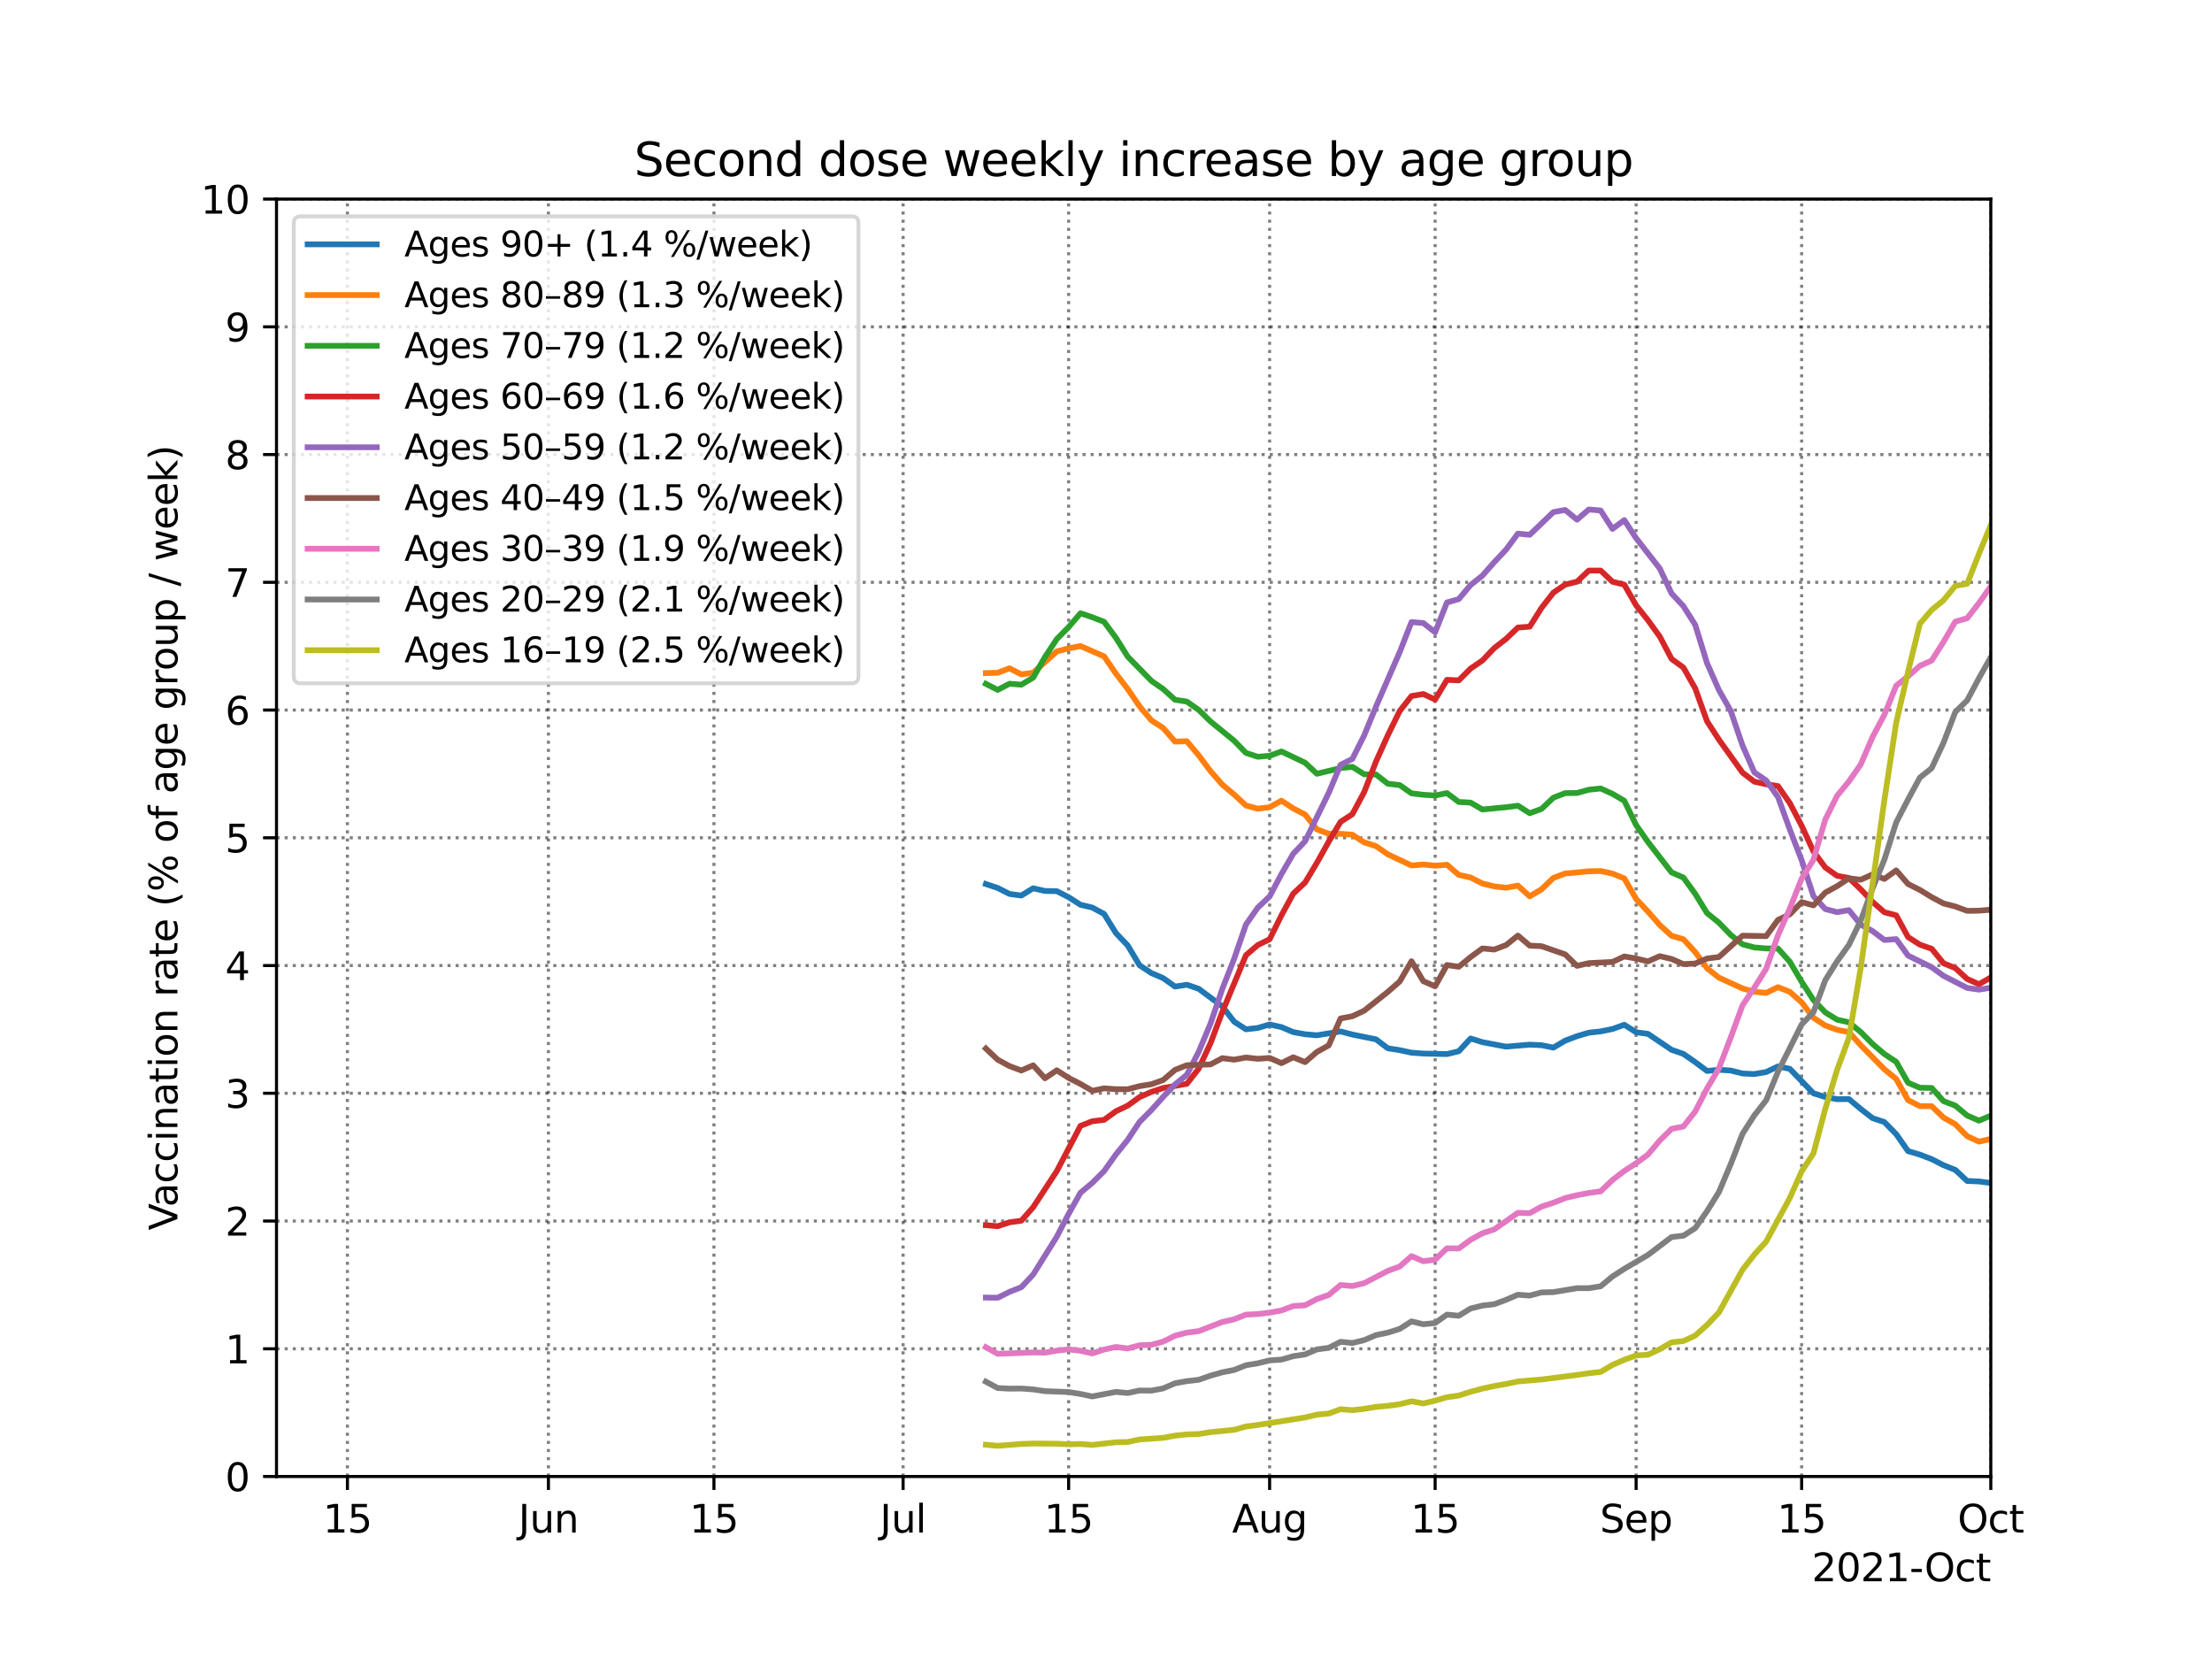 <?xml version="1.0" encoding="utf-8" standalone="no"?>
<!DOCTYPE svg PUBLIC "-//W3C//DTD SVG 1.1//EN"
  "http://www.w3.org/Graphics/SVG/1.1/DTD/svg11.dtd">
<svg xmlns:xlink="http://www.w3.org/1999/xlink" width="576pt" height="432pt" viewBox="0 0 576 432" xmlns="http://www.w3.org/2000/svg" version="1.1">
 <defs>
  <style type="text/css">*{stroke-linejoin: round; stroke-linecap: butt}</style>
 </defs>
 <g id="figure_1">
  <g id="patch_1">
   <path d="M 0 432 
L 576 432 
L 576 0 
L 0 0 
z
" style="fill: #ffffff"/>
  </g>
  <g id="axes_1">
   <g id="patch_2">
    <path d="M 72 384.48 
L 518.4 384.48 
L 518.4 51.84 
L 72 51.84 
z
" style="fill: #ffffff"/>
   </g>
   <g id="matplotlib.axis_1">
    <g id="xtick_1">
     <g id="line2d_1">
      <path d="M 90.472 384.48 
L 90.472 51.84 
" clip-path="url(#p24c9ca4c49)" style="fill: none; stroke-dasharray: 0.8,1.32; stroke-dashoffset: 0; stroke: #000000; stroke-opacity: 0.5; stroke-width: 0.8"/>
     </g>
     <g id="line2d_2">
      <defs>
       <path id="mcf17ff87e7" d="M 0 0 
L 0 3.5 
" style="stroke: #000000; stroke-width: 0.8"/>
      </defs>
      <g>
       <use xlink:href="#mcf17ff87e7" x="90.472" y="384.48" style="stroke: #000000; stroke-width: 0.8"/>
      </g>
     </g>
     <g id="text_1">
      <!-- 15 -->
      <g transform="translate(84.109 399.078)scale(0.1 -0.1)">
       <defs>
        <path id="DejaVuSans-31" d="M 794 531 
L 1825 531 
L 1825 4091 
L 703 3866 
L 703 4441 
L 1819 4666 
L 2450 4666 
L 2450 531 
L 3481 531 
L 3481 0 
L 794 0 
L 794 531 
z
" transform="scale(0.016)"/>
        <path id="DejaVuSans-35" d="M 691 4666 
L 3169 4666 
L 3169 4134 
L 1269 4134 
L 1269 2991 
Q 1406 3038 1543 3061 
Q 1681 3084 1819 3084 
Q 2600 3084 3056 2656 
Q 3513 2228 3513 1497 
Q 3513 744 3044 326 
Q 2575 -91 1722 -91 
Q 1428 -91 1123 -41 
Q 819 9 494 109 
L 494 744 
Q 775 591 1075 516 
Q 1375 441 1709 441 
Q 2250 441 2565 725 
Q 2881 1009 2881 1497 
Q 2881 1984 2565 2268 
Q 2250 2553 1709 2553 
Q 1456 2553 1204 2497 
Q 953 2441 691 2322 
L 691 4666 
z
" transform="scale(0.016)"/>
       </defs>
       <use xlink:href="#DejaVuSans-31"/>
       <use xlink:href="#DejaVuSans-35" x="63.623"/>
      </g>
     </g>
    </g>
    <g id="xtick_2">
     <g id="line2d_3">
      <path d="M 142.808 384.48 
L 142.808 51.84 
" clip-path="url(#p24c9ca4c49)" style="fill: none; stroke-dasharray: 0.8,1.32; stroke-dashoffset: 0; stroke: #000000; stroke-opacity: 0.5; stroke-width: 0.8"/>
     </g>
     <g id="line2d_4">
      <g>
       <use xlink:href="#mcf17ff87e7" x="142.808" y="384.48" style="stroke: #000000; stroke-width: 0.8"/>
      </g>
     </g>
     <g id="text_2">
      <!-- Jun -->
      <g transform="translate(134.996 399.078)scale(0.1 -0.1)">
       <defs>
        <path id="DejaVuSans-4a" d="M 628 4666 
L 1259 4666 
L 1259 325 
Q 1259 -519 939 -900 
Q 619 -1281 -91 -1281 
L -331 -1281 
L -331 -750 
L -134 -750 
Q 284 -750 456 -515 
Q 628 -281 628 325 
L 628 4666 
z
" transform="scale(0.016)"/>
        <path id="DejaVuSans-75" d="M 544 1381 
L 544 3500 
L 1119 3500 
L 1119 1403 
Q 1119 906 1312 657 
Q 1506 409 1894 409 
Q 2359 409 2629 706 
Q 2900 1003 2900 1516 
L 2900 3500 
L 3475 3500 
L 3475 0 
L 2900 0 
L 2900 538 
Q 2691 219 2414 64 
Q 2138 -91 1772 -91 
Q 1169 -91 856 284 
Q 544 659 544 1381 
z
M 1991 3584 
L 1991 3584 
z
" transform="scale(0.016)"/>
        <path id="DejaVuSans-6e" d="M 3513 2113 
L 3513 0 
L 2938 0 
L 2938 2094 
Q 2938 2591 2744 2837 
Q 2550 3084 2163 3084 
Q 1697 3084 1428 2787 
Q 1159 2491 1159 1978 
L 1159 0 
L 581 0 
L 581 3500 
L 1159 3500 
L 1159 2956 
Q 1366 3272 1645 3428 
Q 1925 3584 2291 3584 
Q 2894 3584 3203 3211 
Q 3513 2838 3513 2113 
z
" transform="scale(0.016)"/>
       </defs>
       <use xlink:href="#DejaVuSans-4a"/>
       <use xlink:href="#DejaVuSans-75" x="29.492"/>
       <use xlink:href="#DejaVuSans-6e" x="92.871"/>
      </g>
     </g>
    </g>
    <g id="xtick_3">
     <g id="line2d_5">
      <path d="M 185.909 384.48 
L 185.909 51.84 
" clip-path="url(#p24c9ca4c49)" style="fill: none; stroke-dasharray: 0.8,1.32; stroke-dashoffset: 0; stroke: #000000; stroke-opacity: 0.5; stroke-width: 0.8"/>
     </g>
     <g id="line2d_6">
      <g>
       <use xlink:href="#mcf17ff87e7" x="185.909" y="384.48" style="stroke: #000000; stroke-width: 0.8"/>
      </g>
     </g>
     <g id="text_3">
      <!-- 15 -->
      <g transform="translate(179.546 399.078)scale(0.1 -0.1)">
       <use xlink:href="#DejaVuSans-31"/>
       <use xlink:href="#DejaVuSans-35" x="63.623"/>
      </g>
     </g>
    </g>
    <g id="xtick_4">
     <g id="line2d_7">
      <path d="M 235.167 384.48 
L 235.167 51.84 
" clip-path="url(#p24c9ca4c49)" style="fill: none; stroke-dasharray: 0.8,1.32; stroke-dashoffset: 0; stroke: #000000; stroke-opacity: 0.5; stroke-width: 0.8"/>
     </g>
     <g id="line2d_8">
      <g>
       <use xlink:href="#mcf17ff87e7" x="235.167" y="384.48" style="stroke: #000000; stroke-width: 0.8"/>
      </g>
     </g>
     <g id="text_4">
      <!-- Jul -->
      <g transform="translate(229.134 399.078)scale(0.1 -0.1)">
       <defs>
        <path id="DejaVuSans-6c" d="M 603 4863 
L 1178 4863 
L 1178 0 
L 603 0 
L 603 4863 
z
" transform="scale(0.016)"/>
       </defs>
       <use xlink:href="#DejaVuSans-4a"/>
       <use xlink:href="#DejaVuSans-75" x="29.492"/>
       <use xlink:href="#DejaVuSans-6c" x="92.871"/>
      </g>
     </g>
    </g>
    <g id="xtick_5">
     <g id="line2d_9">
      <path d="M 278.268 384.48 
L 278.268 51.84 
" clip-path="url(#p24c9ca4c49)" style="fill: none; stroke-dasharray: 0.8,1.32; stroke-dashoffset: 0; stroke: #000000; stroke-opacity: 0.5; stroke-width: 0.8"/>
     </g>
     <g id="line2d_10">
      <g>
       <use xlink:href="#mcf17ff87e7" x="278.268" y="384.48" style="stroke: #000000; stroke-width: 0.8"/>
      </g>
     </g>
     <g id="text_5">
      <!-- 15 -->
      <g transform="translate(271.905 399.078)scale(0.1 -0.1)">
       <use xlink:href="#DejaVuSans-31"/>
       <use xlink:href="#DejaVuSans-35" x="63.623"/>
      </g>
     </g>
    </g>
    <g id="xtick_6">
     <g id="line2d_11">
      <path d="M 330.604 384.48 
L 330.604 51.84 
" clip-path="url(#p24c9ca4c49)" style="fill: none; stroke-dasharray: 0.8,1.32; stroke-dashoffset: 0; stroke: #000000; stroke-opacity: 0.5; stroke-width: 0.8"/>
     </g>
     <g id="line2d_12">
      <g>
       <use xlink:href="#mcf17ff87e7" x="330.604" y="384.48" style="stroke: #000000; stroke-width: 0.8"/>
      </g>
     </g>
     <g id="text_6">
      <!-- Aug -->
      <g transform="translate(320.841 399.078)scale(0.1 -0.1)">
       <defs>
        <path id="DejaVuSans-41" d="M 2188 4044 
L 1331 1722 
L 3047 1722 
L 2188 4044 
z
M 1831 4666 
L 2547 4666 
L 4325 0 
L 3669 0 
L 3244 1197 
L 1141 1197 
L 716 0 
L 50 0 
L 1831 4666 
z
" transform="scale(0.016)"/>
        <path id="DejaVuSans-67" d="M 2906 1791 
Q 2906 2416 2648 2759 
Q 2391 3103 1925 3103 
Q 1463 3103 1205 2759 
Q 947 2416 947 1791 
Q 947 1169 1205 825 
Q 1463 481 1925 481 
Q 2391 481 2648 825 
Q 2906 1169 2906 1791 
z
M 3481 434 
Q 3481 -459 3084 -895 
Q 2688 -1331 1869 -1331 
Q 1566 -1331 1297 -1286 
Q 1028 -1241 775 -1147 
L 775 -588 
Q 1028 -725 1275 -790 
Q 1522 -856 1778 -856 
Q 2344 -856 2625 -561 
Q 2906 -266 2906 331 
L 2906 616 
Q 2728 306 2450 153 
Q 2172 0 1784 0 
Q 1141 0 747 490 
Q 353 981 353 1791 
Q 353 2603 747 3093 
Q 1141 3584 1784 3584 
Q 2172 3584 2450 3431 
Q 2728 3278 2906 2969 
L 2906 3500 
L 3481 3500 
L 3481 434 
z
" transform="scale(0.016)"/>
       </defs>
       <use xlink:href="#DejaVuSans-41"/>
       <use xlink:href="#DejaVuSans-75" x="68.408"/>
       <use xlink:href="#DejaVuSans-67" x="131.787"/>
      </g>
     </g>
    </g>
    <g id="xtick_7">
     <g id="line2d_13">
      <path d="M 373.705 384.48 
L 373.705 51.84 
" clip-path="url(#p24c9ca4c49)" style="fill: none; stroke-dasharray: 0.8,1.32; stroke-dashoffset: 0; stroke: #000000; stroke-opacity: 0.5; stroke-width: 0.8"/>
     </g>
     <g id="line2d_14">
      <g>
       <use xlink:href="#mcf17ff87e7" x="373.705" y="384.48" style="stroke: #000000; stroke-width: 0.8"/>
      </g>
     </g>
     <g id="text_7">
      <!-- 15 -->
      <g transform="translate(367.342 399.078)scale(0.1 -0.1)">
       <use xlink:href="#DejaVuSans-31"/>
       <use xlink:href="#DejaVuSans-35" x="63.623"/>
      </g>
     </g>
    </g>
    <g id="xtick_8">
     <g id="line2d_15">
      <path d="M 426.041 384.48 
L 426.041 51.84 
" clip-path="url(#p24c9ca4c49)" style="fill: none; stroke-dasharray: 0.8,1.32; stroke-dashoffset: 0; stroke: #000000; stroke-opacity: 0.5; stroke-width: 0.8"/>
     </g>
     <g id="line2d_16">
      <g>
       <use xlink:href="#mcf17ff87e7" x="426.041" y="384.48" style="stroke: #000000; stroke-width: 0.8"/>
      </g>
     </g>
     <g id="text_8">
      <!-- Sep -->
      <g transform="translate(416.616 399.078)scale(0.1 -0.1)">
       <defs>
        <path id="DejaVuSans-53" d="M 3425 4513 
L 3425 3897 
Q 3066 4069 2747 4153 
Q 2428 4238 2131 4238 
Q 1616 4238 1336 4038 
Q 1056 3838 1056 3469 
Q 1056 3159 1242 3001 
Q 1428 2844 1947 2747 
L 2328 2669 
Q 3034 2534 3370 2195 
Q 3706 1856 3706 1288 
Q 3706 609 3251 259 
Q 2797 -91 1919 -91 
Q 1588 -91 1214 -16 
Q 841 59 441 206 
L 441 856 
Q 825 641 1194 531 
Q 1563 422 1919 422 
Q 2459 422 2753 634 
Q 3047 847 3047 1241 
Q 3047 1584 2836 1778 
Q 2625 1972 2144 2069 
L 1759 2144 
Q 1053 2284 737 2584 
Q 422 2884 422 3419 
Q 422 4038 858 4394 
Q 1294 4750 2059 4750 
Q 2388 4750 2728 4690 
Q 3069 4631 3425 4513 
z
" transform="scale(0.016)"/>
        <path id="DejaVuSans-65" d="M 3597 1894 
L 3597 1613 
L 953 1613 
Q 991 1019 1311 708 
Q 1631 397 2203 397 
Q 2534 397 2845 478 
Q 3156 559 3463 722 
L 3463 178 
Q 3153 47 2828 -22 
Q 2503 -91 2169 -91 
Q 1331 -91 842 396 
Q 353 884 353 1716 
Q 353 2575 817 3079 
Q 1281 3584 2069 3584 
Q 2775 3584 3186 3129 
Q 3597 2675 3597 1894 
z
M 3022 2063 
Q 3016 2534 2758 2815 
Q 2500 3097 2075 3097 
Q 1594 3097 1305 2825 
Q 1016 2553 972 2059 
L 3022 2063 
z
" transform="scale(0.016)"/>
        <path id="DejaVuSans-70" d="M 1159 525 
L 1159 -1331 
L 581 -1331 
L 581 3500 
L 1159 3500 
L 1159 2969 
Q 1341 3281 1617 3432 
Q 1894 3584 2278 3584 
Q 2916 3584 3314 3078 
Q 3713 2572 3713 1747 
Q 3713 922 3314 415 
Q 2916 -91 2278 -91 
Q 1894 -91 1617 61 
Q 1341 213 1159 525 
z
M 3116 1747 
Q 3116 2381 2855 2742 
Q 2594 3103 2138 3103 
Q 1681 3103 1420 2742 
Q 1159 2381 1159 1747 
Q 1159 1113 1420 752 
Q 1681 391 2138 391 
Q 2594 391 2855 752 
Q 3116 1113 3116 1747 
z
" transform="scale(0.016)"/>
       </defs>
       <use xlink:href="#DejaVuSans-53"/>
       <use xlink:href="#DejaVuSans-65" x="63.477"/>
       <use xlink:href="#DejaVuSans-70" x="125"/>
      </g>
     </g>
    </g>
    <g id="xtick_9">
     <g id="line2d_17">
      <path d="M 469.142 384.48 
L 469.142 51.84 
" clip-path="url(#p24c9ca4c49)" style="fill: none; stroke-dasharray: 0.8,1.32; stroke-dashoffset: 0; stroke: #000000; stroke-opacity: 0.5; stroke-width: 0.8"/>
     </g>
     <g id="line2d_18">
      <g>
       <use xlink:href="#mcf17ff87e7" x="469.142" y="384.48" style="stroke: #000000; stroke-width: 0.8"/>
      </g>
     </g>
     <g id="text_9">
      <!-- 15 -->
      <g transform="translate(462.78 399.078)scale(0.1 -0.1)">
       <use xlink:href="#DejaVuSans-31"/>
       <use xlink:href="#DejaVuSans-35" x="63.623"/>
      </g>
     </g>
    </g>
    <g id="xtick_10">
     <g id="line2d_19">
      <path d="M 518.4 384.48 
L 518.4 51.84 
" clip-path="url(#p24c9ca4c49)" style="fill: none; stroke-dasharray: 0.8,1.32; stroke-dashoffset: 0; stroke: #000000; stroke-opacity: 0.5; stroke-width: 0.8"/>
     </g>
     <g id="line2d_20">
      <g>
       <use xlink:href="#mcf17ff87e7" x="518.4" y="384.48" style="stroke: #000000; stroke-width: 0.8"/>
      </g>
     </g>
     <g id="text_10">
      <!-- Oct -->
      <g transform="translate(509.755 399.078)scale(0.1 -0.1)">
       <defs>
        <path id="DejaVuSans-4f" d="M 2522 4238 
Q 1834 4238 1429 3725 
Q 1025 3213 1025 2328 
Q 1025 1447 1429 934 
Q 1834 422 2522 422 
Q 3209 422 3611 934 
Q 4013 1447 4013 2328 
Q 4013 3213 3611 3725 
Q 3209 4238 2522 4238 
z
M 2522 4750 
Q 3503 4750 4090 4092 
Q 4678 3434 4678 2328 
Q 4678 1225 4090 567 
Q 3503 -91 2522 -91 
Q 1538 -91 948 565 
Q 359 1222 359 2328 
Q 359 3434 948 4092 
Q 1538 4750 2522 4750 
z
" transform="scale(0.016)"/>
        <path id="DejaVuSans-63" d="M 3122 3366 
L 3122 2828 
Q 2878 2963 2633 3030 
Q 2388 3097 2138 3097 
Q 1578 3097 1268 2742 
Q 959 2388 959 1747 
Q 959 1106 1268 751 
Q 1578 397 2138 397 
Q 2388 397 2633 464 
Q 2878 531 3122 666 
L 3122 134 
Q 2881 22 2623 -34 
Q 2366 -91 2075 -91 
Q 1284 -91 818 406 
Q 353 903 353 1747 
Q 353 2603 823 3093 
Q 1294 3584 2113 3584 
Q 2378 3584 2631 3529 
Q 2884 3475 3122 3366 
z
" transform="scale(0.016)"/>
        <path id="DejaVuSans-74" d="M 1172 4494 
L 1172 3500 
L 2356 3500 
L 2356 3053 
L 1172 3053 
L 1172 1153 
Q 1172 725 1289 603 
Q 1406 481 1766 481 
L 2356 481 
L 2356 0 
L 1766 0 
Q 1100 0 847 248 
Q 594 497 594 1153 
L 594 3053 
L 172 3053 
L 172 3500 
L 594 3500 
L 594 4494 
L 1172 4494 
z
" transform="scale(0.016)"/>
       </defs>
       <use xlink:href="#DejaVuSans-4f"/>
       <use xlink:href="#DejaVuSans-63" x="78.711"/>
       <use xlink:href="#DejaVuSans-74" x="133.691"/>
      </g>
     </g>
    </g>
    <g id="text_11">
     <!-- 2021-Oct -->
     <g transform="translate(471.777 411.757)scale(0.1 -0.1)">
      <defs>
       <path id="DejaVuSans-32" d="M 1228 531 
L 3431 531 
L 3431 0 
L 469 0 
L 469 531 
Q 828 903 1448 1529 
Q 2069 2156 2228 2338 
Q 2531 2678 2651 2914 
Q 2772 3150 2772 3378 
Q 2772 3750 2511 3984 
Q 2250 4219 1831 4219 
Q 1534 4219 1204 4116 
Q 875 4013 500 3803 
L 500 4441 
Q 881 4594 1212 4672 
Q 1544 4750 1819 4750 
Q 2544 4750 2975 4387 
Q 3406 4025 3406 3419 
Q 3406 3131 3298 2873 
Q 3191 2616 2906 2266 
Q 2828 2175 2409 1742 
Q 1991 1309 1228 531 
z
" transform="scale(0.016)"/>
       <path id="DejaVuSans-30" d="M 2034 4250 
Q 1547 4250 1301 3770 
Q 1056 3291 1056 2328 
Q 1056 1369 1301 889 
Q 1547 409 2034 409 
Q 2525 409 2770 889 
Q 3016 1369 3016 2328 
Q 3016 3291 2770 3770 
Q 2525 4250 2034 4250 
z
M 2034 4750 
Q 2819 4750 3233 4129 
Q 3647 3509 3647 2328 
Q 3647 1150 3233 529 
Q 2819 -91 2034 -91 
Q 1250 -91 836 529 
Q 422 1150 422 2328 
Q 422 3509 836 4129 
Q 1250 4750 2034 4750 
z
" transform="scale(0.016)"/>
       <path id="DejaVuSans-2d" d="M 313 2009 
L 1997 2009 
L 1997 1497 
L 313 1497 
L 313 2009 
z
" transform="scale(0.016)"/>
      </defs>
      <use xlink:href="#DejaVuSans-32"/>
      <use xlink:href="#DejaVuSans-30" x="63.623"/>
      <use xlink:href="#DejaVuSans-32" x="127.246"/>
      <use xlink:href="#DejaVuSans-31" x="190.869"/>
      <use xlink:href="#DejaVuSans-2d" x="254.492"/>
      <use xlink:href="#DejaVuSans-4f" x="293.326"/>
      <use xlink:href="#DejaVuSans-63" x="372.037"/>
      <use xlink:href="#DejaVuSans-74" x="427.018"/>
     </g>
    </g>
   </g>
   <g id="matplotlib.axis_2">
    <g id="ytick_1">
     <g id="line2d_21">
      <path d="M 72 384.48 
L 518.4 384.48 
" clip-path="url(#p24c9ca4c49)" style="fill: none; stroke-dasharray: 0.8,1.32; stroke-dashoffset: 0; stroke: #000000; stroke-opacity: 0.5; stroke-width: 0.8"/>
     </g>
     <g id="line2d_22">
      <defs>
       <path id="mdbaf30019a" d="M 0 0 
L -3.5 0 
" style="stroke: #000000; stroke-width: 0.8"/>
      </defs>
      <g>
       <use xlink:href="#mdbaf30019a" x="72" y="384.48" style="stroke: #000000; stroke-width: 0.8"/>
      </g>
     </g>
     <g id="text_12">
      <!-- 0 -->
      <g transform="translate(58.638 388.279)scale(0.1 -0.1)">
       <use xlink:href="#DejaVuSans-30"/>
      </g>
     </g>
    </g>
    <g id="ytick_2">
     <g id="line2d_23">
      <path d="M 72 351.216 
L 518.4 351.216 
" clip-path="url(#p24c9ca4c49)" style="fill: none; stroke-dasharray: 0.8,1.32; stroke-dashoffset: 0; stroke: #000000; stroke-opacity: 0.5; stroke-width: 0.8"/>
     </g>
     <g id="line2d_24">
      <g>
       <use xlink:href="#mdbaf30019a" x="72" y="351.216" style="stroke: #000000; stroke-width: 0.8"/>
      </g>
     </g>
     <g id="text_13">
      <!-- 1 -->
      <g transform="translate(58.638 355.015)scale(0.1 -0.1)">
       <use xlink:href="#DejaVuSans-31"/>
      </g>
     </g>
    </g>
    <g id="ytick_3">
     <g id="line2d_25">
      <path d="M 72 317.952 
L 518.4 317.952 
" clip-path="url(#p24c9ca4c49)" style="fill: none; stroke-dasharray: 0.8,1.32; stroke-dashoffset: 0; stroke: #000000; stroke-opacity: 0.5; stroke-width: 0.8"/>
     </g>
     <g id="line2d_26">
      <g>
       <use xlink:href="#mdbaf30019a" x="72" y="317.952" style="stroke: #000000; stroke-width: 0.8"/>
      </g>
     </g>
     <g id="text_14">
      <!-- 2 -->
      <g transform="translate(58.638 321.751)scale(0.1 -0.1)">
       <use xlink:href="#DejaVuSans-32"/>
      </g>
     </g>
    </g>
    <g id="ytick_4">
     <g id="line2d_27">
      <path d="M 72 284.688 
L 518.4 284.688 
" clip-path="url(#p24c9ca4c49)" style="fill: none; stroke-dasharray: 0.8,1.32; stroke-dashoffset: 0; stroke: #000000; stroke-opacity: 0.5; stroke-width: 0.8"/>
     </g>
     <g id="line2d_28">
      <g>
       <use xlink:href="#mdbaf30019a" x="72" y="284.688" style="stroke: #000000; stroke-width: 0.8"/>
      </g>
     </g>
     <g id="text_15">
      <!-- 3 -->
      <g transform="translate(58.638 288.487)scale(0.1 -0.1)">
       <defs>
        <path id="DejaVuSans-33" d="M 2597 2516 
Q 3050 2419 3304 2112 
Q 3559 1806 3559 1356 
Q 3559 666 3084 287 
Q 2609 -91 1734 -91 
Q 1441 -91 1130 -33 
Q 819 25 488 141 
L 488 750 
Q 750 597 1062 519 
Q 1375 441 1716 441 
Q 2309 441 2620 675 
Q 2931 909 2931 1356 
Q 2931 1769 2642 2001 
Q 2353 2234 1838 2234 
L 1294 2234 
L 1294 2753 
L 1863 2753 
Q 2328 2753 2575 2939 
Q 2822 3125 2822 3475 
Q 2822 3834 2567 4026 
Q 2313 4219 1838 4219 
Q 1578 4219 1281 4162 
Q 984 4106 628 3988 
L 628 4550 
Q 988 4650 1302 4700 
Q 1616 4750 1894 4750 
Q 2613 4750 3031 4423 
Q 3450 4097 3450 3541 
Q 3450 3153 3228 2886 
Q 3006 2619 2597 2516 
z
" transform="scale(0.016)"/>
       </defs>
       <use xlink:href="#DejaVuSans-33"/>
      </g>
     </g>
    </g>
    <g id="ytick_5">
     <g id="line2d_29">
      <path d="M 72 251.424 
L 518.4 251.424 
" clip-path="url(#p24c9ca4c49)" style="fill: none; stroke-dasharray: 0.8,1.32; stroke-dashoffset: 0; stroke: #000000; stroke-opacity: 0.5; stroke-width: 0.8"/>
     </g>
     <g id="line2d_30">
      <g>
       <use xlink:href="#mdbaf30019a" x="72" y="251.424" style="stroke: #000000; stroke-width: 0.8"/>
      </g>
     </g>
     <g id="text_16">
      <!-- 4 -->
      <g transform="translate(58.638 255.223)scale(0.1 -0.1)">
       <defs>
        <path id="DejaVuSans-34" d="M 2419 4116 
L 825 1625 
L 2419 1625 
L 2419 4116 
z
M 2253 4666 
L 3047 4666 
L 3047 1625 
L 3713 1625 
L 3713 1100 
L 3047 1100 
L 3047 0 
L 2419 0 
L 2419 1100 
L 313 1100 
L 313 1709 
L 2253 4666 
z
" transform="scale(0.016)"/>
       </defs>
       <use xlink:href="#DejaVuSans-34"/>
      </g>
     </g>
    </g>
    <g id="ytick_6">
     <g id="line2d_31">
      <path d="M 72 218.16 
L 518.4 218.16 
" clip-path="url(#p24c9ca4c49)" style="fill: none; stroke-dasharray: 0.8,1.32; stroke-dashoffset: 0; stroke: #000000; stroke-opacity: 0.5; stroke-width: 0.8"/>
     </g>
     <g id="line2d_32">
      <g>
       <use xlink:href="#mdbaf30019a" x="72" y="218.16" style="stroke: #000000; stroke-width: 0.8"/>
      </g>
     </g>
     <g id="text_17">
      <!-- 5 -->
      <g transform="translate(58.638 221.959)scale(0.1 -0.1)">
       <use xlink:href="#DejaVuSans-35"/>
      </g>
     </g>
    </g>
    <g id="ytick_7">
     <g id="line2d_33">
      <path d="M 72 184.896 
L 518.4 184.896 
" clip-path="url(#p24c9ca4c49)" style="fill: none; stroke-dasharray: 0.8,1.32; stroke-dashoffset: 0; stroke: #000000; stroke-opacity: 0.5; stroke-width: 0.8"/>
     </g>
     <g id="line2d_34">
      <g>
       <use xlink:href="#mdbaf30019a" x="72" y="184.896" style="stroke: #000000; stroke-width: 0.8"/>
      </g>
     </g>
     <g id="text_18">
      <!-- 6 -->
      <g transform="translate(58.638 188.695)scale(0.1 -0.1)">
       <defs>
        <path id="DejaVuSans-36" d="M 2113 2584 
Q 1688 2584 1439 2293 
Q 1191 2003 1191 1497 
Q 1191 994 1439 701 
Q 1688 409 2113 409 
Q 2538 409 2786 701 
Q 3034 994 3034 1497 
Q 3034 2003 2786 2293 
Q 2538 2584 2113 2584 
z
M 3366 4563 
L 3366 3988 
Q 3128 4100 2886 4159 
Q 2644 4219 2406 4219 
Q 1781 4219 1451 3797 
Q 1122 3375 1075 2522 
Q 1259 2794 1537 2939 
Q 1816 3084 2150 3084 
Q 2853 3084 3261 2657 
Q 3669 2231 3669 1497 
Q 3669 778 3244 343 
Q 2819 -91 2113 -91 
Q 1303 -91 875 529 
Q 447 1150 447 2328 
Q 447 3434 972 4092 
Q 1497 4750 2381 4750 
Q 2619 4750 2861 4703 
Q 3103 4656 3366 4563 
z
" transform="scale(0.016)"/>
       </defs>
       <use xlink:href="#DejaVuSans-36"/>
      </g>
     </g>
    </g>
    <g id="ytick_8">
     <g id="line2d_35">
      <path d="M 72 151.632 
L 518.4 151.632 
" clip-path="url(#p24c9ca4c49)" style="fill: none; stroke-dasharray: 0.8,1.32; stroke-dashoffset: 0; stroke: #000000; stroke-opacity: 0.5; stroke-width: 0.8"/>
     </g>
     <g id="line2d_36">
      <g>
       <use xlink:href="#mdbaf30019a" x="72" y="151.632" style="stroke: #000000; stroke-width: 0.8"/>
      </g>
     </g>
     <g id="text_19">
      <!-- 7 -->
      <g transform="translate(58.638 155.431)scale(0.1 -0.1)">
       <defs>
        <path id="DejaVuSans-37" d="M 525 4666 
L 3525 4666 
L 3525 4397 
L 1831 0 
L 1172 0 
L 2766 4134 
L 525 4134 
L 525 4666 
z
" transform="scale(0.016)"/>
       </defs>
       <use xlink:href="#DejaVuSans-37"/>
      </g>
     </g>
    </g>
    <g id="ytick_9">
     <g id="line2d_37">
      <path d="M 72 118.368 
L 518.4 118.368 
" clip-path="url(#p24c9ca4c49)" style="fill: none; stroke-dasharray: 0.8,1.32; stroke-dashoffset: 0; stroke: #000000; stroke-opacity: 0.5; stroke-width: 0.8"/>
     </g>
     <g id="line2d_38">
      <g>
       <use xlink:href="#mdbaf30019a" x="72" y="118.368" style="stroke: #000000; stroke-width: 0.8"/>
      </g>
     </g>
     <g id="text_20">
      <!-- 8 -->
      <g transform="translate(58.638 122.167)scale(0.1 -0.1)">
       <defs>
        <path id="DejaVuSans-38" d="M 2034 2216 
Q 1584 2216 1326 1975 
Q 1069 1734 1069 1313 
Q 1069 891 1326 650 
Q 1584 409 2034 409 
Q 2484 409 2743 651 
Q 3003 894 3003 1313 
Q 3003 1734 2745 1975 
Q 2488 2216 2034 2216 
z
M 1403 2484 
Q 997 2584 770 2862 
Q 544 3141 544 3541 
Q 544 4100 942 4425 
Q 1341 4750 2034 4750 
Q 2731 4750 3128 4425 
Q 3525 4100 3525 3541 
Q 3525 3141 3298 2862 
Q 3072 2584 2669 2484 
Q 3125 2378 3379 2068 
Q 3634 1759 3634 1313 
Q 3634 634 3220 271 
Q 2806 -91 2034 -91 
Q 1263 -91 848 271 
Q 434 634 434 1313 
Q 434 1759 690 2068 
Q 947 2378 1403 2484 
z
M 1172 3481 
Q 1172 3119 1398 2916 
Q 1625 2713 2034 2713 
Q 2441 2713 2670 2916 
Q 2900 3119 2900 3481 
Q 2900 3844 2670 4047 
Q 2441 4250 2034 4250 
Q 1625 4250 1398 4047 
Q 1172 3844 1172 3481 
z
" transform="scale(0.016)"/>
       </defs>
       <use xlink:href="#DejaVuSans-38"/>
      </g>
     </g>
    </g>
    <g id="ytick_10">
     <g id="line2d_39">
      <path d="M 72 85.104 
L 518.4 85.104 
" clip-path="url(#p24c9ca4c49)" style="fill: none; stroke-dasharray: 0.8,1.32; stroke-dashoffset: 0; stroke: #000000; stroke-opacity: 0.5; stroke-width: 0.8"/>
     </g>
     <g id="line2d_40">
      <g>
       <use xlink:href="#mdbaf30019a" x="72" y="85.104" style="stroke: #000000; stroke-width: 0.8"/>
      </g>
     </g>
     <g id="text_21">
      <!-- 9 -->
      <g transform="translate(58.638 88.903)scale(0.1 -0.1)">
       <defs>
        <path id="DejaVuSans-39" d="M 703 97 
L 703 672 
Q 941 559 1184 500 
Q 1428 441 1663 441 
Q 2288 441 2617 861 
Q 2947 1281 2994 2138 
Q 2813 1869 2534 1725 
Q 2256 1581 1919 1581 
Q 1219 1581 811 2004 
Q 403 2428 403 3163 
Q 403 3881 828 4315 
Q 1253 4750 1959 4750 
Q 2769 4750 3195 4129 
Q 3622 3509 3622 2328 
Q 3622 1225 3098 567 
Q 2575 -91 1691 -91 
Q 1453 -91 1209 -44 
Q 966 3 703 97 
z
M 1959 2075 
Q 2384 2075 2632 2365 
Q 2881 2656 2881 3163 
Q 2881 3666 2632 3958 
Q 2384 4250 1959 4250 
Q 1534 4250 1286 3958 
Q 1038 3666 1038 3163 
Q 1038 2656 1286 2365 
Q 1534 2075 1959 2075 
z
" transform="scale(0.016)"/>
       </defs>
       <use xlink:href="#DejaVuSans-39"/>
      </g>
     </g>
    </g>
    <g id="ytick_11">
     <g id="line2d_41">
      <path d="M 72 51.84 
L 518.4 51.84 
" clip-path="url(#p24c9ca4c49)" style="fill: none; stroke-dasharray: 0.8,1.32; stroke-dashoffset: 0; stroke: #000000; stroke-opacity: 0.5; stroke-width: 0.8"/>
     </g>
     <g id="line2d_42">
      <g>
       <use xlink:href="#mdbaf30019a" x="72" y="51.84" style="stroke: #000000; stroke-width: 0.8"/>
      </g>
     </g>
     <g id="text_22">
      <!-- 10 -->
      <g transform="translate(52.275 55.639)scale(0.1 -0.1)">
       <use xlink:href="#DejaVuSans-31"/>
       <use xlink:href="#DejaVuSans-30" x="63.623"/>
      </g>
     </g>
    </g>
    <g id="text_23">
     <!-- Vaccination rate (% of age group / week) -->
     <g transform="translate(46.195 320.362)rotate(-90)scale(0.1 -0.1)">
      <defs>
       <path id="DejaVuSans-56" d="M 1831 0 
L 50 4666 
L 709 4666 
L 2188 738 
L 3669 4666 
L 4325 4666 
L 2547 0 
L 1831 0 
z
" transform="scale(0.016)"/>
       <path id="DejaVuSans-61" d="M 2194 1759 
Q 1497 1759 1228 1600 
Q 959 1441 959 1056 
Q 959 750 1161 570 
Q 1363 391 1709 391 
Q 2188 391 2477 730 
Q 2766 1069 2766 1631 
L 2766 1759 
L 2194 1759 
z
M 3341 1997 
L 3341 0 
L 2766 0 
L 2766 531 
Q 2569 213 2275 61 
Q 1981 -91 1556 -91 
Q 1019 -91 701 211 
Q 384 513 384 1019 
Q 384 1609 779 1909 
Q 1175 2209 1959 2209 
L 2766 2209 
L 2766 2266 
Q 2766 2663 2505 2880 
Q 2244 3097 1772 3097 
Q 1472 3097 1187 3025 
Q 903 2953 641 2809 
L 641 3341 
Q 956 3463 1253 3523 
Q 1550 3584 1831 3584 
Q 2591 3584 2966 3190 
Q 3341 2797 3341 1997 
z
" transform="scale(0.016)"/>
       <path id="DejaVuSans-69" d="M 603 3500 
L 1178 3500 
L 1178 0 
L 603 0 
L 603 3500 
z
M 603 4863 
L 1178 4863 
L 1178 4134 
L 603 4134 
L 603 4863 
z
" transform="scale(0.016)"/>
       <path id="DejaVuSans-6f" d="M 1959 3097 
Q 1497 3097 1228 2736 
Q 959 2375 959 1747 
Q 959 1119 1226 758 
Q 1494 397 1959 397 
Q 2419 397 2687 759 
Q 2956 1122 2956 1747 
Q 2956 2369 2687 2733 
Q 2419 3097 1959 3097 
z
M 1959 3584 
Q 2709 3584 3137 3096 
Q 3566 2609 3566 1747 
Q 3566 888 3137 398 
Q 2709 -91 1959 -91 
Q 1206 -91 779 398 
Q 353 888 353 1747 
Q 353 2609 779 3096 
Q 1206 3584 1959 3584 
z
" transform="scale(0.016)"/>
       <path id="DejaVuSans-20" transform="scale(0.016)"/>
       <path id="DejaVuSans-72" d="M 2631 2963 
Q 2534 3019 2420 3045 
Q 2306 3072 2169 3072 
Q 1681 3072 1420 2755 
Q 1159 2438 1159 1844 
L 1159 0 
L 581 0 
L 581 3500 
L 1159 3500 
L 1159 2956 
Q 1341 3275 1631 3429 
Q 1922 3584 2338 3584 
Q 2397 3584 2469 3576 
Q 2541 3569 2628 3553 
L 2631 2963 
z
" transform="scale(0.016)"/>
       <path id="DejaVuSans-28" d="M 1984 4856 
Q 1566 4138 1362 3434 
Q 1159 2731 1159 2009 
Q 1159 1288 1364 580 
Q 1569 -128 1984 -844 
L 1484 -844 
Q 1016 -109 783 600 
Q 550 1309 550 2009 
Q 550 2706 781 3412 
Q 1013 4119 1484 4856 
L 1984 4856 
z
" transform="scale(0.016)"/>
       <path id="DejaVuSans-25" d="M 4653 2053 
Q 4381 2053 4226 1822 
Q 4072 1591 4072 1178 
Q 4072 772 4226 539 
Q 4381 306 4653 306 
Q 4919 306 5073 539 
Q 5228 772 5228 1178 
Q 5228 1588 5073 1820 
Q 4919 2053 4653 2053 
z
M 4653 2450 
Q 5147 2450 5437 2106 
Q 5728 1763 5728 1178 
Q 5728 594 5436 251 
Q 5144 -91 4653 -91 
Q 4153 -91 3862 251 
Q 3572 594 3572 1178 
Q 3572 1766 3864 2108 
Q 4156 2450 4653 2450 
z
M 1428 4353 
Q 1159 4353 1004 4120 
Q 850 3888 850 3481 
Q 850 3069 1003 2837 
Q 1156 2606 1428 2606 
Q 1700 2606 1854 2837 
Q 2009 3069 2009 3481 
Q 2009 3884 1853 4118 
Q 1697 4353 1428 4353 
z
M 4250 4750 
L 4750 4750 
L 1831 -91 
L 1331 -91 
L 4250 4750 
z
M 1428 4750 
Q 1922 4750 2215 4408 
Q 2509 4066 2509 3481 
Q 2509 2891 2217 2550 
Q 1925 2209 1428 2209 
Q 931 2209 642 2551 
Q 353 2894 353 3481 
Q 353 4063 643 4406 
Q 934 4750 1428 4750 
z
" transform="scale(0.016)"/>
       <path id="DejaVuSans-66" d="M 2375 4863 
L 2375 4384 
L 1825 4384 
Q 1516 4384 1395 4259 
Q 1275 4134 1275 3809 
L 1275 3500 
L 2222 3500 
L 2222 3053 
L 1275 3053 
L 1275 0 
L 697 0 
L 697 3053 
L 147 3053 
L 147 3500 
L 697 3500 
L 697 3744 
Q 697 4328 969 4595 
Q 1241 4863 1831 4863 
L 2375 4863 
z
" transform="scale(0.016)"/>
       <path id="DejaVuSans-2f" d="M 1625 4666 
L 2156 4666 
L 531 -594 
L 0 -594 
L 1625 4666 
z
" transform="scale(0.016)"/>
       <path id="DejaVuSans-77" d="M 269 3500 
L 844 3500 
L 1563 769 
L 2278 3500 
L 2956 3500 
L 3675 769 
L 4391 3500 
L 4966 3500 
L 4050 0 
L 3372 0 
L 2619 2869 
L 1863 0 
L 1184 0 
L 269 3500 
z
" transform="scale(0.016)"/>
       <path id="DejaVuSans-6b" d="M 581 4863 
L 1159 4863 
L 1159 1991 
L 2875 3500 
L 3609 3500 
L 1753 1863 
L 3688 0 
L 2938 0 
L 1159 1709 
L 1159 0 
L 581 0 
L 581 4863 
z
" transform="scale(0.016)"/>
       <path id="DejaVuSans-29" d="M 513 4856 
L 1013 4856 
Q 1481 4119 1714 3412 
Q 1947 2706 1947 2009 
Q 1947 1309 1714 600 
Q 1481 -109 1013 -844 
L 513 -844 
Q 928 -128 1133 580 
Q 1338 1288 1338 2009 
Q 1338 2731 1133 3434 
Q 928 4138 513 4856 
z
" transform="scale(0.016)"/>
      </defs>
      <use xlink:href="#DejaVuSans-56"/>
      <use xlink:href="#DejaVuSans-61" x="60.658"/>
      <use xlink:href="#DejaVuSans-63" x="121.938"/>
      <use xlink:href="#DejaVuSans-63" x="176.918"/>
      <use xlink:href="#DejaVuSans-69" x="231.898"/>
      <use xlink:href="#DejaVuSans-6e" x="259.682"/>
      <use xlink:href="#DejaVuSans-61" x="323.061"/>
      <use xlink:href="#DejaVuSans-74" x="384.34"/>
      <use xlink:href="#DejaVuSans-69" x="423.549"/>
      <use xlink:href="#DejaVuSans-6f" x="451.332"/>
      <use xlink:href="#DejaVuSans-6e" x="512.514"/>
      <use xlink:href="#DejaVuSans-20" x="575.893"/>
      <use xlink:href="#DejaVuSans-72" x="607.68"/>
      <use xlink:href="#DejaVuSans-61" x="648.793"/>
      <use xlink:href="#DejaVuSans-74" x="710.072"/>
      <use xlink:href="#DejaVuSans-65" x="749.281"/>
      <use xlink:href="#DejaVuSans-20" x="810.805"/>
      <use xlink:href="#DejaVuSans-28" x="842.592"/>
      <use xlink:href="#DejaVuSans-25" x="881.605"/>
      <use xlink:href="#DejaVuSans-20" x="976.625"/>
      <use xlink:href="#DejaVuSans-6f" x="1008.412"/>
      <use xlink:href="#DejaVuSans-66" x="1069.594"/>
      <use xlink:href="#DejaVuSans-20" x="1104.799"/>
      <use xlink:href="#DejaVuSans-61" x="1136.586"/>
      <use xlink:href="#DejaVuSans-67" x="1197.865"/>
      <use xlink:href="#DejaVuSans-65" x="1261.342"/>
      <use xlink:href="#DejaVuSans-20" x="1322.865"/>
      <use xlink:href="#DejaVuSans-67" x="1354.652"/>
      <use xlink:href="#DejaVuSans-72" x="1418.129"/>
      <use xlink:href="#DejaVuSans-6f" x="1456.992"/>
      <use xlink:href="#DejaVuSans-75" x="1518.174"/>
      <use xlink:href="#DejaVuSans-70" x="1581.553"/>
      <use xlink:href="#DejaVuSans-20" x="1645.029"/>
      <use xlink:href="#DejaVuSans-2f" x="1676.816"/>
      <use xlink:href="#DejaVuSans-20" x="1710.508"/>
      <use xlink:href="#DejaVuSans-77" x="1742.295"/>
      <use xlink:href="#DejaVuSans-65" x="1824.082"/>
      <use xlink:href="#DejaVuSans-65" x="1885.605"/>
      <use xlink:href="#DejaVuSans-6b" x="1947.129"/>
      <use xlink:href="#DejaVuSans-29" x="2005.039"/>
     </g>
    </g>
   </g>
   <g id="line2d_43">
    <path d="M 256.717 230.2 
L 259.796 231.224 
L 262.874 232.782 
L 265.953 233.191 
L 269.032 231.302 
L 272.11 232.011 
L 275.189 232.058 
L 278.268 233.632 
L 281.346 235.6 
L 284.425 236.324 
L 287.503 237.992 
L 290.582 242.967 
L 293.661 246.209 
L 296.739 251.357 
L 299.818 253.387 
L 302.897 254.71 
L 305.975 256.898 
L 309.054 256.425 
L 312.132 257.48 
L 318.29 262.045 
L 321.368 266.043 
L 324.447 268.027 
L 327.526 267.68 
L 330.604 266.767 
L 333.683 267.46 
L 336.761 268.751 
L 339.84 269.317 
L 342.919 269.585 
L 349.076 268.578 
L 352.154 269.396 
L 358.312 270.64 
L 361.39 272.969 
L 364.469 273.457 
L 367.548 274.118 
L 370.626 274.339 
L 376.783 274.48 
L 379.862 273.741 
L 382.941 270.419 
L 386.019 271.379 
L 392.177 272.544 
L 398.334 272.025 
L 401.412 272.167 
L 404.491 272.796 
L 407.57 270.986 
L 410.648 269.821 
L 413.727 268.908 
L 416.806 268.578 
L 419.884 267.948 
L 422.963 266.846 
L 426.041 268.798 
L 429.12 269.207 
L 435.277 273.363 
L 438.356 274.433 
L 441.434 276.574 
L 444.513 278.872 
L 447.592 278.573 
L 450.67 278.762 
L 453.749 279.533 
L 456.828 279.675 
L 459.906 279.156 
L 462.985 277.692 
L 466.063 278.321 
L 472.221 284.697 
L 475.299 285.657 
L 478.378 286.223 
L 481.457 286.192 
L 484.535 288.773 
L 487.614 291.166 
L 490.692 292.189 
L 493.771 295.338 
L 496.85 299.745 
L 499.928 300.658 
L 503.007 301.839 
L 506.086 303.413 
L 509.164 304.641 
L 512.243 307.521 
L 515.321 307.647 
L 518.4 308.056 
L 521.479 309.048 
L 524.557 308.466 
L 527.636 315.959 
L 530.714 316.084 
L 533.793 315.297 
L 536.872 316.258 
L 539.95 314.51 
L 543.029 313.157 
L 546.108 313.44 
L 549.186 305.963 
L 558.422 306.624 
L 561.501 307.348 
L 564.579 308.544 
L 567.658 307.789 
L 570.737 308.135 
L 573.815 307.301 
L 577 308.644 
L 577 308.644 
" clip-path="url(#p24c9ca4c49)" style="fill: none; stroke: #1f77b4; stroke-width: 1.5; stroke-linecap: square"/>
   </g>
   <g id="line2d_44">
    <path d="M 256.717 175.271 
L 259.796 175.185 
L 262.874 174.026 
L 265.953 175.602 
L 269.032 175.177 
L 275.189 169.625 
L 278.268 168.829 
L 281.346 168.23 
L 287.503 170.921 
L 290.582 175.405 
L 293.661 179.424 
L 296.739 183.928 
L 299.818 187.577 
L 302.897 189.571 
L 305.975 193.109 
L 309.054 193.022 
L 312.132 196.687 
L 315.211 200.796 
L 318.29 204.311 
L 321.368 206.904 
L 324.447 209.753 
L 327.526 210.584 
L 330.604 210.202 
L 333.683 208.496 
L 336.761 210.513 
L 339.84 212.105 
L 342.919 215.966 
L 345.997 217.113 
L 349.076 217.129 
L 352.154 217.353 
L 355.233 219.347 
L 358.312 220.336 
L 361.39 222.464 
L 367.548 225.368 
L 370.626 225.108 
L 373.705 225.423 
L 376.783 225.179 
L 379.862 227.811 
L 382.941 228.5 
L 386.019 230.065 
L 389.098 230.817 
L 392.177 231.168 
L 395.255 230.605 
L 398.334 233.41 
L 401.412 231.578 
L 404.491 228.607 
L 407.57 227.464 
L 413.727 226.885 
L 416.806 226.81 
L 419.884 227.484 
L 422.963 228.737 
L 426.041 234.092 
L 429.12 237.366 
L 432.199 240.869 
L 435.277 243.678 
L 438.356 244.581 
L 441.434 247.926 
L 444.513 252.134 
L 447.592 254.565 
L 453.749 257.387 
L 456.828 258.249 
L 459.906 258.549 
L 462.985 257.048 
L 466.063 258.277 
L 469.142 261 
L 472.221 265.027 
L 475.299 267.036 
L 478.378 268.155 
L 481.457 268.758 
L 484.535 272.186 
L 490.692 278.443 
L 493.771 280.957 
L 496.85 286.47 
L 499.928 288.03 
L 503.007 288.046 
L 506.086 291.013 
L 509.164 292.751 
L 512.243 295.859 
L 515.321 297.278 
L 518.4 296.573 
L 521.479 297.558 
L 524.557 297.912 
L 527.636 305.954 
L 530.714 305.868 
L 533.793 305.458 
L 536.872 306.455 
L 539.95 306.731 
L 543.029 305.281 
L 546.108 304.059 
L 549.186 294.815 
L 552.265 295.272 
L 555.343 293.956 
L 558.422 293.846 
L 561.501 292.999 
L 564.579 293.708 
L 570.737 294.185 
L 573.815 294.764 
L 577 296.122 
L 577 296.122 
" clip-path="url(#p24c9ca4c49)" style="fill: none; stroke: #ff7f0e; stroke-width: 1.5; stroke-linecap: square"/>
   </g>
   <g id="line2d_45">
    <path d="M 256.717 178.068 
L 259.796 179.643 
L 262.874 178.038 
L 265.953 178.29 
L 269.032 176.456 
L 272.11 171.092 
L 275.189 166.413 
L 278.268 163.288 
L 281.346 159.697 
L 284.425 160.724 
L 287.503 161.919 
L 290.582 166.085 
L 293.661 170.991 
L 299.818 177.293 
L 302.897 179.432 
L 305.975 182.212 
L 309.054 182.701 
L 312.132 184.854 
L 315.211 187.865 
L 321.368 192.887 
L 324.447 196.057 
L 327.526 197.061 
L 330.604 196.811 
L 333.683 195.68 
L 339.84 198.613 
L 342.919 201.487 
L 349.076 200.005 
L 352.154 199.678 
L 355.233 201.631 
L 358.312 201.678 
L 361.39 204.085 
L 364.469 204.423 
L 367.548 206.58 
L 370.626 206.954 
L 373.705 207.154 
L 376.783 206.516 
L 379.862 208.832 
L 382.941 208.993 
L 386.019 210.791 
L 392.177 210.195 
L 395.255 209.8 
L 398.334 211.757 
L 401.412 210.637 
L 404.491 207.723 
L 407.57 206.528 
L 410.648 206.493 
L 413.727 205.645 
L 416.806 205.321 
L 419.884 206.714 
L 422.963 208.521 
L 426.041 214.845 
L 429.12 219.244 
L 435.277 227.181 
L 438.356 228.518 
L 441.434 232.756 
L 444.513 237.762 
L 447.592 240.257 
L 450.67 243.443 
L 453.749 245.901 
L 456.828 246.711 
L 459.906 246.968 
L 462.985 246.991 
L 466.063 250.437 
L 469.142 255.639 
L 472.221 260.406 
L 475.299 263.614 
L 478.378 265.527 
L 481.457 266.217 
L 484.535 268.743 
L 487.614 271.843 
L 490.692 274.473 
L 493.771 276.503 
L 496.85 281.945 
L 499.928 283.241 
L 503.007 283.302 
L 506.086 286.736 
L 509.164 287.907 
L 512.243 290.473 
L 515.321 291.81 
L 518.4 290.515 
L 521.479 291.613 
L 524.557 292.237 
L 527.636 301.381 
L 530.714 300.686 
L 533.793 299.438 
L 536.872 300.399 
L 539.95 300.238 
L 543.029 298.211 
L 546.108 296.37 
L 549.186 285.208 
L 552.265 284.238 
L 555.343 283.53 
L 558.422 283.094 
L 561.501 282.832 
L 567.658 284.715 
L 570.737 285.52 
L 573.815 288.082 
L 577 290.04 
L 577 290.04 
" clip-path="url(#p24c9ca4c49)" style="fill: none; stroke: #2ca02c; stroke-width: 1.5; stroke-linecap: square"/>
   </g>
   <g id="line2d_46">
    <path d="M 256.717 319.032 
L 259.796 319.305 
L 262.874 318.287 
L 265.953 317.867 
L 269.032 314.363 
L 275.189 304.951 
L 281.346 293.18 
L 284.425 291.968 
L 287.503 291.609 
L 290.582 289.362 
L 293.661 287.902 
L 296.739 285.676 
L 299.818 284.324 
L 302.897 283.32 
L 309.054 282.22 
L 312.132 278.279 
L 315.211 271.671 
L 318.29 263.488 
L 324.447 248.729 
L 327.526 246.09 
L 330.604 244.58 
L 333.683 238.355 
L 336.761 232.694 
L 339.84 229.811 
L 342.919 224.665 
L 345.997 219.163 
L 349.076 214.02 
L 352.154 212.012 
L 355.233 206.251 
L 358.312 198.3 
L 361.39 191.454 
L 364.469 185.164 
L 367.548 181.247 
L 370.626 180.721 
L 373.705 182.169 
L 376.783 177.027 
L 379.862 177.168 
L 382.941 174.093 
L 386.019 171.989 
L 389.098 168.755 
L 392.177 166.37 
L 395.255 163.413 
L 398.334 163.183 
L 401.412 158.287 
L 404.491 154.333 
L 407.57 152.228 
L 410.648 151.472 
L 413.727 148.571 
L 416.806 148.568 
L 419.884 151.479 
L 422.963 152.242 
L 426.041 157.625 
L 429.12 161.495 
L 432.199 165.75 
L 435.277 171.583 
L 438.356 173.831 
L 441.434 179.267 
L 444.513 187.821 
L 447.592 192.586 
L 453.749 201.195 
L 456.828 203.541 
L 459.906 204.222 
L 462.985 204.695 
L 466.063 209.122 
L 469.142 215.009 
L 472.221 221.719 
L 475.299 225.889 
L 478.378 228.054 
L 481.457 228.637 
L 484.535 231.579 
L 487.614 234.856 
L 490.692 237.542 
L 493.771 238.352 
L 496.85 244.012 
L 499.928 245.986 
L 503.007 247.06 
L 506.086 250.831 
L 509.164 252.09 
L 512.243 254.92 
L 515.321 256.291 
L 518.4 254.527 
L 521.479 255.65 
L 524.557 255.822 
L 527.636 267.688 
L 530.714 265.626 
L 533.793 264.158 
L 536.872 264.742 
L 539.95 264.106 
L 546.108 258.266 
L 549.186 243.097 
L 552.265 242.395 
L 555.343 240.434 
L 561.501 239.321 
L 564.579 241.073 
L 567.658 242.286 
L 570.737 243.749 
L 573.815 247.614 
L 577 251.33 
L 577 251.33 
" clip-path="url(#p24c9ca4c49)" style="fill: none; stroke: #d62728; stroke-width: 1.5; stroke-linecap: square"/>
   </g>
   <g id="line2d_47">
    <path d="M 256.717 337.887 
L 259.796 337.93 
L 262.874 336.396 
L 265.953 335.18 
L 269.032 331.895 
L 275.189 322.03 
L 278.268 316.093 
L 281.346 310.597 
L 284.425 308.019 
L 287.503 304.95 
L 290.582 300.613 
L 293.661 296.801 
L 296.739 292.147 
L 299.818 289.056 
L 302.897 285.618 
L 305.975 282.38 
L 309.054 279.863 
L 312.132 273.905 
L 315.211 266.54 
L 318.29 257.516 
L 321.368 249.666 
L 324.447 240.735 
L 327.526 236.344 
L 330.604 233.44 
L 333.683 227.601 
L 336.761 222.308 
L 339.84 219.069 
L 345.997 206.472 
L 349.076 199.153 
L 352.154 197.623 
L 355.233 191.484 
L 358.312 183.973 
L 364.469 169.832 
L 367.548 161.987 
L 370.626 162.236 
L 373.705 164.638 
L 376.783 156.875 
L 379.862 156.002 
L 382.941 152.336 
L 386.019 149.891 
L 389.098 146.389 
L 392.177 143.12 
L 395.255 138.952 
L 398.334 139.257 
L 404.491 133.354 
L 407.57 132.787 
L 410.648 135.326 
L 413.727 132.667 
L 416.806 132.93 
L 419.884 137.731 
L 422.963 135.429 
L 426.041 140.138 
L 432.199 148.033 
L 435.277 154.535 
L 438.356 157.838 
L 441.434 162.718 
L 444.513 172.69 
L 447.592 179.672 
L 450.67 185.103 
L 453.749 194.136 
L 456.828 201.127 
L 459.906 203.225 
L 462.985 207.543 
L 466.063 215.995 
L 469.142 223.984 
L 472.221 233.376 
L 475.299 236.714 
L 478.378 237.521 
L 481.457 237.003 
L 484.535 240.782 
L 487.614 242.451 
L 490.692 244.776 
L 493.771 244.547 
L 496.85 248.831 
L 503.007 251.862 
L 506.086 254.104 
L 512.243 257.257 
L 515.321 257.698 
L 518.4 257.192 
L 521.479 257.973 
L 524.557 258.274 
L 527.636 267.112 
L 530.714 264.139 
L 533.793 261.815 
L 536.872 262.02 
L 539.95 261.279 
L 543.029 259.683 
L 546.108 258.413 
L 549.186 247.859 
L 552.265 249.365 
L 555.343 251.405 
L 558.422 252.63 
L 564.579 258.225 
L 567.658 259.616 
L 570.737 263.407 
L 573.815 268.817 
L 577 272.331 
L 577 272.331 
" clip-path="url(#p24c9ca4c49)" style="fill: none; stroke: #9467bd; stroke-width: 1.5; stroke-linecap: square"/>
   </g>
   <g id="line2d_48">
    <path d="M 256.717 273.033 
L 259.796 275.941 
L 262.874 277.611 
L 265.953 278.756 
L 269.032 277.405 
L 272.11 280.782 
L 275.189 278.702 
L 278.268 280.682 
L 281.346 282.253 
L 284.425 284.035 
L 287.503 283.398 
L 290.582 283.625 
L 293.661 283.631 
L 296.739 282.83 
L 299.818 282.33 
L 302.897 281.233 
L 305.975 278.599 
L 309.054 277.373 
L 315.211 277.173 
L 318.29 275.549 
L 321.368 275.935 
L 324.447 275.373 
L 327.526 275.714 
L 330.604 275.486 
L 333.683 276.84 
L 336.761 275.31 
L 339.84 276.576 
L 342.919 273.919 
L 345.997 272.216 
L 349.076 265.21 
L 352.154 264.625 
L 355.233 263.183 
L 361.39 258.279 
L 364.469 255.587 
L 367.548 250.302 
L 370.626 255.503 
L 373.705 256.826 
L 376.783 251.287 
L 379.862 251.745 
L 382.941 249.217 
L 386.019 246.97 
L 389.098 247.264 
L 392.177 246.101 
L 395.255 243.619 
L 398.334 246.233 
L 401.412 246.388 
L 407.57 248.521 
L 410.648 251.511 
L 413.727 250.793 
L 419.884 250.493 
L 422.963 249.057 
L 426.041 249.592 
L 429.12 250.339 
L 432.199 248.98 
L 435.277 249.717 
L 438.356 251.05 
L 441.434 250.899 
L 444.513 249.601 
L 447.592 249.207 
L 453.749 243.644 
L 459.906 243.773 
L 462.985 239.531 
L 466.063 238.096 
L 469.142 234.907 
L 472.221 235.753 
L 475.299 232.428 
L 478.378 230.755 
L 481.457 228.712 
L 484.535 229.079 
L 487.614 227.692 
L 490.692 228.864 
L 493.771 226.645 
L 496.85 230.194 
L 499.928 231.734 
L 503.007 233.618 
L 506.086 235.255 
L 509.164 236.053 
L 512.243 237.182 
L 515.321 237.141 
L 518.4 236.886 
L 521.479 237.094 
L 524.557 236.486 
L 527.636 245.736 
L 530.714 242.704 
L 533.793 238.939 
L 536.872 238.302 
L 539.95 236.737 
L 543.029 234.272 
L 546.108 232.91 
L 549.186 221.383 
L 552.265 222.809 
L 555.343 225.25 
L 558.422 227.138 
L 564.579 234.518 
L 567.658 236.249 
L 570.737 240.799 
L 573.815 247.312 
L 577 251.931 
L 577 251.931 
" clip-path="url(#p24c9ca4c49)" style="fill: none; stroke: #8c564b; stroke-width: 1.5; stroke-linecap: square"/>
   </g>
   <g id="line2d_49">
    <path d="M 256.717 350.804 
L 259.796 352.527 
L 269.032 352.176 
L 272.11 352.226 
L 275.189 351.701 
L 278.268 351.368 
L 281.346 351.738 
L 284.425 352.423 
L 287.503 351.421 
L 290.582 350.744 
L 293.661 351.139 
L 296.739 350.298 
L 299.818 350.182 
L 302.897 349.35 
L 305.975 347.814 
L 309.054 347.015 
L 312.132 346.622 
L 318.29 344.236 
L 321.368 343.539 
L 324.447 342.329 
L 327.526 342.175 
L 330.604 341.808 
L 333.683 341.24 
L 336.761 340.092 
L 339.84 339.892 
L 342.919 338.271 
L 345.997 337.201 
L 349.076 334.607 
L 352.154 334.881 
L 355.233 334.127 
L 361.39 330.928 
L 364.469 329.801 
L 367.548 327.099 
L 370.626 328.42 
L 373.705 328.002 
L 376.783 325.054 
L 379.862 325.099 
L 382.941 322.838 
L 386.019 321.139 
L 389.098 320.132 
L 395.255 315.812 
L 398.334 315.908 
L 401.412 314.201 
L 404.491 313.194 
L 407.57 311.981 
L 410.648 311.23 
L 413.727 310.647 
L 416.806 310.219 
L 419.884 307.269 
L 422.963 304.91 
L 426.041 302.916 
L 429.12 300.639 
L 432.199 296.989 
L 435.277 293.953 
L 438.356 293.333 
L 441.434 289.429 
L 444.513 283.418 
L 447.592 278.231 
L 450.67 270.178 
L 453.749 261.785 
L 456.828 257.178 
L 459.906 252.276 
L 462.985 243.537 
L 466.063 236.589 
L 469.142 228.798 
L 472.221 223.87 
L 475.299 213.41 
L 478.378 207.213 
L 481.457 203.471 
L 484.535 199.041 
L 487.614 191.917 
L 490.692 186.112 
L 493.771 178.544 
L 496.85 176.11 
L 499.928 173.383 
L 503.007 172.006 
L 506.086 167.142 
L 509.164 161.868 
L 512.243 160.98 
L 515.321 157.025 
L 518.4 152.654 
L 521.479 149.671 
L 524.557 147.882 
L 527.636 157.04 
L 530.714 149.046 
L 533.793 139.051 
L 536.872 133.724 
L 539.95 128.082 
L 543.029 121.067 
L 546.108 114.57 
L 549.186 97.327 
L 555.343 96.331 
L 558.422 98.307 
L 561.501 102.33 
L 564.579 107.966 
L 567.658 108.078 
L 570.737 112.999 
L 573.815 123.886 
L 577 133.423 
L 577 133.423 
" clip-path="url(#p24c9ca4c49)" style="fill: none; stroke: #e377c2; stroke-width: 1.5; stroke-linecap: square"/>
   </g>
   <g id="line2d_50">
    <path d="M 256.717 359.791 
L 259.796 361.441 
L 262.874 361.602 
L 265.953 361.569 
L 269.032 361.795 
L 272.11 362.25 
L 278.268 362.486 
L 281.346 362.987 
L 284.425 363.631 
L 290.582 362.446 
L 293.661 362.743 
L 296.739 362.083 
L 299.818 362.119 
L 302.897 361.534 
L 305.975 360.202 
L 309.054 359.645 
L 312.132 359.295 
L 315.211 358.214 
L 318.29 357.345 
L 321.368 356.735 
L 324.447 355.507 
L 327.526 354.998 
L 330.604 354.248 
L 333.683 354.036 
L 336.761 353.153 
L 339.84 352.685 
L 342.919 351.388 
L 345.997 350.972 
L 349.076 349.402 
L 352.154 349.714 
L 355.233 348.964 
L 358.312 347.655 
L 361.39 347.017 
L 364.469 346.049 
L 367.548 344.086 
L 370.626 344.832 
L 373.705 344.509 
L 376.783 342.32 
L 379.862 342.615 
L 382.941 340.731 
L 386.019 339.969 
L 389.098 339.611 
L 392.177 338.464 
L 395.255 337.143 
L 398.334 337.367 
L 401.412 336.534 
L 404.491 336.466 
L 410.648 335.441 
L 413.727 335.434 
L 416.806 334.95 
L 419.884 332.388 
L 422.963 330.4 
L 429.12 326.79 
L 435.277 322.121 
L 438.356 321.771 
L 441.434 319.799 
L 444.513 315.382 
L 447.592 310.425 
L 450.67 303.146 
L 453.749 295.236 
L 456.828 290.428 
L 459.906 286.505 
L 462.985 279.065 
L 469.142 266.77 
L 472.221 263.564 
L 475.299 255.238 
L 478.378 250.333 
L 481.457 246.034 
L 484.535 239.7 
L 487.614 231.333 
L 490.692 223.841 
L 493.771 214.143 
L 496.85 208.181 
L 499.928 202.49 
L 503.007 200.024 
L 506.086 193.399 
L 509.164 185.386 
L 512.243 182.376 
L 515.321 176.596 
L 518.4 171.132 
L 524.557 166.23 
L 527.636 175.393 
L 530.714 166.485 
L 533.793 155.809 
L 539.95 142.565 
L 543.029 132.895 
L 546.108 124.99 
L 549.186 103.206 
L 552.265 99.682 
L 555.343 92.791 
L 558.422 90.752 
L 561.501 92.379 
L 564.579 96.579 
L 567.658 92.915 
L 570.737 95.316 
L 573.815 102.578 
L 577 110.812 
L 577 110.812 
" clip-path="url(#p24c9ca4c49)" style="fill: none; stroke: #7f7f7f; stroke-width: 1.5; stroke-linecap: square"/>
   </g>
   <g id="line2d_51">
    <path d="M 256.717 376.2 
L 259.796 376.49 
L 265.953 376.003 
L 269.032 375.892 
L 275.189 375.939 
L 278.268 376.1 
L 281.346 376.014 
L 284.425 376.25 
L 290.582 375.566 
L 293.661 375.485 
L 296.739 374.846 
L 302.897 374.406 
L 305.975 373.841 
L 309.054 373.513 
L 312.132 373.427 
L 315.211 372.926 
L 321.368 372.319 
L 324.447 371.462 
L 327.526 371.056 
L 333.683 370.085 
L 339.84 369.1 
L 342.919 368.369 
L 345.997 368.088 
L 349.076 366.958 
L 352.154 367.211 
L 355.233 366.866 
L 358.312 366.352 
L 361.39 366.076 
L 364.469 365.656 
L 367.548 364.894 
L 370.626 365.461 
L 373.705 364.716 
L 376.783 363.831 
L 379.862 363.394 
L 382.941 362.409 
L 386.019 361.594 
L 389.098 360.915 
L 392.177 360.387 
L 395.255 359.733 
L 401.412 359.218 
L 410.648 358.036 
L 413.727 357.582 
L 416.806 357.249 
L 419.884 355.418 
L 422.963 354.08 
L 426.041 352.956 
L 429.12 352.764 
L 432.199 351.331 
L 435.277 349.537 
L 438.356 349.208 
L 441.434 347.776 
L 444.513 345.007 
L 447.592 341.772 
L 453.749 330.64 
L 456.828 326.69 
L 459.906 323.304 
L 466.063 311.945 
L 469.142 305.026 
L 472.221 300.332 
L 475.299 288.747 
L 478.378 278.598 
L 481.457 270.235 
L 484.535 252.004 
L 490.692 208.325 
L 493.771 188.163 
L 496.85 174.959 
L 499.928 162.409 
L 503.007 158.828 
L 506.086 156.313 
L 509.164 152.552 
L 512.243 152.012 
L 515.321 144.2 
L 518.4 136.76 
L 521.479 132.768 
L 524.557 127.023 
L 527.636 134.718 
L 530.714 126.119 
L 533.793 115.522 
L 536.872 110.333 
L 539.95 103.314 
L 543.029 90.903 
L 546.108 80.253 
L 549.186 52.287 
L 552.265 39.681 
L 555.343 31.145 
L 558.422 25.384 
L 561.501 27.109 
L 564.579 34.32 
L 567.658 34.556 
L 570.737 39.239 
L 573.815 51.828 
L 577 60.1 
L 577 60.1 
" clip-path="url(#p24c9ca4c49)" style="fill: none; stroke: #bcbd22; stroke-width: 1.5; stroke-linecap: square"/>
   </g>
   <g id="patch_3">
    <path d="M 72 384.48 
L 72 51.84 
" style="fill: none; stroke: #000000; stroke-width: 0.8; stroke-linejoin: miter; stroke-linecap: square"/>
   </g>
   <g id="patch_4">
    <path d="M 518.4 384.48 
L 518.4 51.84 
" style="fill: none; stroke: #000000; stroke-width: 0.8; stroke-linejoin: miter; stroke-linecap: square"/>
   </g>
   <g id="patch_5">
    <path d="M 72 384.48 
L 518.4 384.48 
" style="fill: none; stroke: #000000; stroke-width: 0.8; stroke-linejoin: miter; stroke-linecap: square"/>
   </g>
   <g id="patch_6">
    <path d="M 72 51.84 
L 518.4 51.84 
" style="fill: none; stroke: #000000; stroke-width: 0.8; stroke-linejoin: miter; stroke-linecap: square"/>
   </g>
   <g id="text_24">
    <!-- Second dose weekly increase by age group -->
    <g transform="translate(165.147 45.84)scale(0.12 -0.12)">
     <defs>
      <path id="DejaVuSans-64" d="M 2906 2969 
L 2906 4863 
L 3481 4863 
L 3481 0 
L 2906 0 
L 2906 525 
Q 2725 213 2448 61 
Q 2172 -91 1784 -91 
Q 1150 -91 751 415 
Q 353 922 353 1747 
Q 353 2572 751 3078 
Q 1150 3584 1784 3584 
Q 2172 3584 2448 3432 
Q 2725 3281 2906 2969 
z
M 947 1747 
Q 947 1113 1208 752 
Q 1469 391 1925 391 
Q 2381 391 2643 752 
Q 2906 1113 2906 1747 
Q 2906 2381 2643 2742 
Q 2381 3103 1925 3103 
Q 1469 3103 1208 2742 
Q 947 2381 947 1747 
z
" transform="scale(0.016)"/>
      <path id="DejaVuSans-73" d="M 2834 3397 
L 2834 2853 
Q 2591 2978 2328 3040 
Q 2066 3103 1784 3103 
Q 1356 3103 1142 2972 
Q 928 2841 928 2578 
Q 928 2378 1081 2264 
Q 1234 2150 1697 2047 
L 1894 2003 
Q 2506 1872 2764 1633 
Q 3022 1394 3022 966 
Q 3022 478 2636 193 
Q 2250 -91 1575 -91 
Q 1294 -91 989 -36 
Q 684 19 347 128 
L 347 722 
Q 666 556 975 473 
Q 1284 391 1588 391 
Q 1994 391 2212 530 
Q 2431 669 2431 922 
Q 2431 1156 2273 1281 
Q 2116 1406 1581 1522 
L 1381 1569 
Q 847 1681 609 1914 
Q 372 2147 372 2553 
Q 372 3047 722 3315 
Q 1072 3584 1716 3584 
Q 2034 3584 2315 3537 
Q 2597 3491 2834 3397 
z
" transform="scale(0.016)"/>
      <path id="DejaVuSans-79" d="M 2059 -325 
Q 1816 -950 1584 -1140 
Q 1353 -1331 966 -1331 
L 506 -1331 
L 506 -850 
L 844 -850 
Q 1081 -850 1212 -737 
Q 1344 -625 1503 -206 
L 1606 56 
L 191 3500 
L 800 3500 
L 1894 763 
L 2988 3500 
L 3597 3500 
L 2059 -325 
z
" transform="scale(0.016)"/>
      <path id="DejaVuSans-62" d="M 3116 1747 
Q 3116 2381 2855 2742 
Q 2594 3103 2138 3103 
Q 1681 3103 1420 2742 
Q 1159 2381 1159 1747 
Q 1159 1113 1420 752 
Q 1681 391 2138 391 
Q 2594 391 2855 752 
Q 3116 1113 3116 1747 
z
M 1159 2969 
Q 1341 3281 1617 3432 
Q 1894 3584 2278 3584 
Q 2916 3584 3314 3078 
Q 3713 2572 3713 1747 
Q 3713 922 3314 415 
Q 2916 -91 2278 -91 
Q 1894 -91 1617 61 
Q 1341 213 1159 525 
L 1159 0 
L 581 0 
L 581 4863 
L 1159 4863 
L 1159 2969 
z
" transform="scale(0.016)"/>
     </defs>
     <use xlink:href="#DejaVuSans-53"/>
     <use xlink:href="#DejaVuSans-65" x="63.477"/>
     <use xlink:href="#DejaVuSans-63" x="125"/>
     <use xlink:href="#DejaVuSans-6f" x="179.98"/>
     <use xlink:href="#DejaVuSans-6e" x="241.162"/>
     <use xlink:href="#DejaVuSans-64" x="304.541"/>
     <use xlink:href="#DejaVuSans-20" x="368.018"/>
     <use xlink:href="#DejaVuSans-64" x="399.805"/>
     <use xlink:href="#DejaVuSans-6f" x="463.281"/>
     <use xlink:href="#DejaVuSans-73" x="524.463"/>
     <use xlink:href="#DejaVuSans-65" x="576.562"/>
     <use xlink:href="#DejaVuSans-20" x="638.086"/>
     <use xlink:href="#DejaVuSans-77" x="669.873"/>
     <use xlink:href="#DejaVuSans-65" x="751.66"/>
     <use xlink:href="#DejaVuSans-65" x="813.184"/>
     <use xlink:href="#DejaVuSans-6b" x="874.707"/>
     <use xlink:href="#DejaVuSans-6c" x="932.617"/>
     <use xlink:href="#DejaVuSans-79" x="960.4"/>
     <use xlink:href="#DejaVuSans-20" x="1019.58"/>
     <use xlink:href="#DejaVuSans-69" x="1051.367"/>
     <use xlink:href="#DejaVuSans-6e" x="1079.15"/>
     <use xlink:href="#DejaVuSans-63" x="1142.529"/>
     <use xlink:href="#DejaVuSans-72" x="1197.51"/>
     <use xlink:href="#DejaVuSans-65" x="1236.373"/>
     <use xlink:href="#DejaVuSans-61" x="1297.896"/>
     <use xlink:href="#DejaVuSans-73" x="1359.176"/>
     <use xlink:href="#DejaVuSans-65" x="1411.275"/>
     <use xlink:href="#DejaVuSans-20" x="1472.799"/>
     <use xlink:href="#DejaVuSans-62" x="1504.586"/>
     <use xlink:href="#DejaVuSans-79" x="1568.062"/>
     <use xlink:href="#DejaVuSans-20" x="1627.242"/>
     <use xlink:href="#DejaVuSans-61" x="1659.029"/>
     <use xlink:href="#DejaVuSans-67" x="1720.309"/>
     <use xlink:href="#DejaVuSans-65" x="1783.785"/>
     <use xlink:href="#DejaVuSans-20" x="1845.309"/>
     <use xlink:href="#DejaVuSans-67" x="1877.096"/>
     <use xlink:href="#DejaVuSans-72" x="1940.572"/>
     <use xlink:href="#DejaVuSans-6f" x="1979.436"/>
     <use xlink:href="#DejaVuSans-75" x="2040.617"/>
     <use xlink:href="#DejaVuSans-70" x="2103.996"/>
    </g>
   </g>
   <g id="legend_1">
    <g id="patch_7">
     <path d="M 78.3 177.933 
L 221.749 177.933 
Q 223.549 177.933 223.549 176.133 
L 223.549 58.14 
Q 223.549 56.34 221.749 56.34 
L 78.3 56.34 
Q 76.5 56.34 76.5 58.14 
L 76.5 176.133 
Q 76.5 177.933 78.3 177.933 
z
" style="fill: #ffffff; opacity: 0.8; stroke: #cccccc; stroke-linejoin: miter"/>
    </g>
    <g id="line2d_52">
     <path d="M 80.1 63.629 
L 89.1 63.629 
L 98.1 63.629 
" style="fill: none; stroke: #1f77b4; stroke-width: 1.5; stroke-linecap: square"/>
    </g>
    <g id="text_25">
     <!-- Ages 90+ (1.4 %/week) -->
     <g transform="translate(105.3 66.779)scale(0.09 -0.09)">
      <defs>
       <path id="DejaVuSans-2b" d="M 2944 4013 
L 2944 2272 
L 4684 2272 
L 4684 1741 
L 2944 1741 
L 2944 0 
L 2419 0 
L 2419 1741 
L 678 1741 
L 678 2272 
L 2419 2272 
L 2419 4013 
L 2944 4013 
z
" transform="scale(0.016)"/>
       <path id="DejaVuSans-2e" d="M 684 794 
L 1344 794 
L 1344 0 
L 684 0 
L 684 794 
z
" transform="scale(0.016)"/>
      </defs>
      <use xlink:href="#DejaVuSans-41"/>
      <use xlink:href="#DejaVuSans-67" x="68.408"/>
      <use xlink:href="#DejaVuSans-65" x="131.885"/>
      <use xlink:href="#DejaVuSans-73" x="193.408"/>
      <use xlink:href="#DejaVuSans-20" x="245.508"/>
      <use xlink:href="#DejaVuSans-39" x="277.295"/>
      <use xlink:href="#DejaVuSans-30" x="340.918"/>
      <use xlink:href="#DejaVuSans-2b" x="404.541"/>
      <use xlink:href="#DejaVuSans-20" x="488.33"/>
      <use xlink:href="#DejaVuSans-28" x="520.117"/>
      <use xlink:href="#DejaVuSans-31" x="559.131"/>
      <use xlink:href="#DejaVuSans-2e" x="622.754"/>
      <use xlink:href="#DejaVuSans-34" x="654.541"/>
      <use xlink:href="#DejaVuSans-20" x="718.164"/>
      <use xlink:href="#DejaVuSans-25" x="749.951"/>
      <use xlink:href="#DejaVuSans-2f" x="844.971"/>
      <use xlink:href="#DejaVuSans-77" x="878.662"/>
      <use xlink:href="#DejaVuSans-65" x="960.449"/>
      <use xlink:href="#DejaVuSans-65" x="1021.973"/>
      <use xlink:href="#DejaVuSans-6b" x="1083.496"/>
      <use xlink:href="#DejaVuSans-29" x="1141.406"/>
     </g>
    </g>
    <g id="line2d_53">
     <path d="M 80.1 76.839 
L 89.1 76.839 
L 98.1 76.839 
" style="fill: none; stroke: #ff7f0e; stroke-width: 1.5; stroke-linecap: square"/>
    </g>
    <g id="text_26">
     <!-- Ages 80–89 (1.3 %/week) -->
     <g transform="translate(105.3 79.989)scale(0.09 -0.09)">
      <defs>
       <path id="DejaVuSans-2013" d="M 313 1978 
L 2888 1978 
L 2888 1528 
L 313 1528 
L 313 1978 
z
" transform="scale(0.016)"/>
      </defs>
      <use xlink:href="#DejaVuSans-41"/>
      <use xlink:href="#DejaVuSans-67" x="68.408"/>
      <use xlink:href="#DejaVuSans-65" x="131.885"/>
      <use xlink:href="#DejaVuSans-73" x="193.408"/>
      <use xlink:href="#DejaVuSans-20" x="245.508"/>
      <use xlink:href="#DejaVuSans-38" x="277.295"/>
      <use xlink:href="#DejaVuSans-30" x="340.918"/>
      <use xlink:href="#DejaVuSans-2013" x="404.541"/>
      <use xlink:href="#DejaVuSans-38" x="454.541"/>
      <use xlink:href="#DejaVuSans-39" x="518.164"/>
      <use xlink:href="#DejaVuSans-20" x="581.787"/>
      <use xlink:href="#DejaVuSans-28" x="613.574"/>
      <use xlink:href="#DejaVuSans-31" x="652.588"/>
      <use xlink:href="#DejaVuSans-2e" x="716.211"/>
      <use xlink:href="#DejaVuSans-33" x="747.998"/>
      <use xlink:href="#DejaVuSans-20" x="811.621"/>
      <use xlink:href="#DejaVuSans-25" x="843.408"/>
      <use xlink:href="#DejaVuSans-2f" x="938.428"/>
      <use xlink:href="#DejaVuSans-77" x="972.119"/>
      <use xlink:href="#DejaVuSans-65" x="1053.906"/>
      <use xlink:href="#DejaVuSans-65" x="1115.43"/>
      <use xlink:href="#DejaVuSans-6b" x="1176.953"/>
      <use xlink:href="#DejaVuSans-29" x="1234.863"/>
     </g>
    </g>
    <g id="line2d_54">
     <path d="M 80.1 90.049 
L 89.1 90.049 
L 98.1 90.049 
" style="fill: none; stroke: #2ca02c; stroke-width: 1.5; stroke-linecap: square"/>
    </g>
    <g id="text_27">
     <!-- Ages 70–79 (1.2 %/week) -->
     <g transform="translate(105.3 93.199)scale(0.09 -0.09)">
      <use xlink:href="#DejaVuSans-41"/>
      <use xlink:href="#DejaVuSans-67" x="68.408"/>
      <use xlink:href="#DejaVuSans-65" x="131.885"/>
      <use xlink:href="#DejaVuSans-73" x="193.408"/>
      <use xlink:href="#DejaVuSans-20" x="245.508"/>
      <use xlink:href="#DejaVuSans-37" x="277.295"/>
      <use xlink:href="#DejaVuSans-30" x="340.918"/>
      <use xlink:href="#DejaVuSans-2013" x="404.541"/>
      <use xlink:href="#DejaVuSans-37" x="454.541"/>
      <use xlink:href="#DejaVuSans-39" x="518.164"/>
      <use xlink:href="#DejaVuSans-20" x="581.787"/>
      <use xlink:href="#DejaVuSans-28" x="613.574"/>
      <use xlink:href="#DejaVuSans-31" x="652.588"/>
      <use xlink:href="#DejaVuSans-2e" x="716.211"/>
      <use xlink:href="#DejaVuSans-32" x="747.998"/>
      <use xlink:href="#DejaVuSans-20" x="811.621"/>
      <use xlink:href="#DejaVuSans-25" x="843.408"/>
      <use xlink:href="#DejaVuSans-2f" x="938.428"/>
      <use xlink:href="#DejaVuSans-77" x="972.119"/>
      <use xlink:href="#DejaVuSans-65" x="1053.906"/>
      <use xlink:href="#DejaVuSans-65" x="1115.43"/>
      <use xlink:href="#DejaVuSans-6b" x="1176.953"/>
      <use xlink:href="#DejaVuSans-29" x="1234.863"/>
     </g>
    </g>
    <g id="line2d_55">
     <path d="M 80.1 103.26 
L 89.1 103.26 
L 98.1 103.26 
" style="fill: none; stroke: #d62728; stroke-width: 1.5; stroke-linecap: square"/>
    </g>
    <g id="text_28">
     <!-- Ages 60–69 (1.6 %/week) -->
     <g transform="translate(105.3 106.41)scale(0.09 -0.09)">
      <use xlink:href="#DejaVuSans-41"/>
      <use xlink:href="#DejaVuSans-67" x="68.408"/>
      <use xlink:href="#DejaVuSans-65" x="131.885"/>
      <use xlink:href="#DejaVuSans-73" x="193.408"/>
      <use xlink:href="#DejaVuSans-20" x="245.508"/>
      <use xlink:href="#DejaVuSans-36" x="277.295"/>
      <use xlink:href="#DejaVuSans-30" x="340.918"/>
      <use xlink:href="#DejaVuSans-2013" x="404.541"/>
      <use xlink:href="#DejaVuSans-36" x="454.541"/>
      <use xlink:href="#DejaVuSans-39" x="518.164"/>
      <use xlink:href="#DejaVuSans-20" x="581.787"/>
      <use xlink:href="#DejaVuSans-28" x="613.574"/>
      <use xlink:href="#DejaVuSans-31" x="652.588"/>
      <use xlink:href="#DejaVuSans-2e" x="716.211"/>
      <use xlink:href="#DejaVuSans-36" x="747.998"/>
      <use xlink:href="#DejaVuSans-20" x="811.621"/>
      <use xlink:href="#DejaVuSans-25" x="843.408"/>
      <use xlink:href="#DejaVuSans-2f" x="938.428"/>
      <use xlink:href="#DejaVuSans-77" x="972.119"/>
      <use xlink:href="#DejaVuSans-65" x="1053.906"/>
      <use xlink:href="#DejaVuSans-65" x="1115.43"/>
      <use xlink:href="#DejaVuSans-6b" x="1176.953"/>
      <use xlink:href="#DejaVuSans-29" x="1234.863"/>
     </g>
    </g>
    <g id="line2d_56">
     <path d="M 80.1 116.47 
L 89.1 116.47 
L 98.1 116.47 
" style="fill: none; stroke: #9467bd; stroke-width: 1.5; stroke-linecap: square"/>
    </g>
    <g id="text_29">
     <!-- Ages 50–59 (1.2 %/week) -->
     <g transform="translate(105.3 119.62)scale(0.09 -0.09)">
      <use xlink:href="#DejaVuSans-41"/>
      <use xlink:href="#DejaVuSans-67" x="68.408"/>
      <use xlink:href="#DejaVuSans-65" x="131.885"/>
      <use xlink:href="#DejaVuSans-73" x="193.408"/>
      <use xlink:href="#DejaVuSans-20" x="245.508"/>
      <use xlink:href="#DejaVuSans-35" x="277.295"/>
      <use xlink:href="#DejaVuSans-30" x="340.918"/>
      <use xlink:href="#DejaVuSans-2013" x="404.541"/>
      <use xlink:href="#DejaVuSans-35" x="454.541"/>
      <use xlink:href="#DejaVuSans-39" x="518.164"/>
      <use xlink:href="#DejaVuSans-20" x="581.787"/>
      <use xlink:href="#DejaVuSans-28" x="613.574"/>
      <use xlink:href="#DejaVuSans-31" x="652.588"/>
      <use xlink:href="#DejaVuSans-2e" x="716.211"/>
      <use xlink:href="#DejaVuSans-32" x="747.998"/>
      <use xlink:href="#DejaVuSans-20" x="811.621"/>
      <use xlink:href="#DejaVuSans-25" x="843.408"/>
      <use xlink:href="#DejaVuSans-2f" x="938.428"/>
      <use xlink:href="#DejaVuSans-77" x="972.119"/>
      <use xlink:href="#DejaVuSans-65" x="1053.906"/>
      <use xlink:href="#DejaVuSans-65" x="1115.43"/>
      <use xlink:href="#DejaVuSans-6b" x="1176.953"/>
      <use xlink:href="#DejaVuSans-29" x="1234.863"/>
     </g>
    </g>
    <g id="line2d_57">
     <path d="M 80.1 129.68 
L 89.1 129.68 
L 98.1 129.68 
" style="fill: none; stroke: #8c564b; stroke-width: 1.5; stroke-linecap: square"/>
    </g>
    <g id="text_30">
     <!-- Ages 40–49 (1.5 %/week) -->
     <g transform="translate(105.3 132.83)scale(0.09 -0.09)">
      <use xlink:href="#DejaVuSans-41"/>
      <use xlink:href="#DejaVuSans-67" x="68.408"/>
      <use xlink:href="#DejaVuSans-65" x="131.885"/>
      <use xlink:href="#DejaVuSans-73" x="193.408"/>
      <use xlink:href="#DejaVuSans-20" x="245.508"/>
      <use xlink:href="#DejaVuSans-34" x="277.295"/>
      <use xlink:href="#DejaVuSans-30" x="340.918"/>
      <use xlink:href="#DejaVuSans-2013" x="404.541"/>
      <use xlink:href="#DejaVuSans-34" x="454.541"/>
      <use xlink:href="#DejaVuSans-39" x="518.164"/>
      <use xlink:href="#DejaVuSans-20" x="581.787"/>
      <use xlink:href="#DejaVuSans-28" x="613.574"/>
      <use xlink:href="#DejaVuSans-31" x="652.588"/>
      <use xlink:href="#DejaVuSans-2e" x="716.211"/>
      <use xlink:href="#DejaVuSans-35" x="747.998"/>
      <use xlink:href="#DejaVuSans-20" x="811.621"/>
      <use xlink:href="#DejaVuSans-25" x="843.408"/>
      <use xlink:href="#DejaVuSans-2f" x="938.428"/>
      <use xlink:href="#DejaVuSans-77" x="972.119"/>
      <use xlink:href="#DejaVuSans-65" x="1053.906"/>
      <use xlink:href="#DejaVuSans-65" x="1115.43"/>
      <use xlink:href="#DejaVuSans-6b" x="1176.953"/>
      <use xlink:href="#DejaVuSans-29" x="1234.863"/>
     </g>
    </g>
    <g id="line2d_58">
     <path d="M 80.1 142.89 
L 89.1 142.89 
L 98.1 142.89 
" style="fill: none; stroke: #e377c2; stroke-width: 1.5; stroke-linecap: square"/>
    </g>
    <g id="text_31">
     <!-- Ages 30–39 (1.9 %/week) -->
     <g transform="translate(105.3 146.04)scale(0.09 -0.09)">
      <use xlink:href="#DejaVuSans-41"/>
      <use xlink:href="#DejaVuSans-67" x="68.408"/>
      <use xlink:href="#DejaVuSans-65" x="131.885"/>
      <use xlink:href="#DejaVuSans-73" x="193.408"/>
      <use xlink:href="#DejaVuSans-20" x="245.508"/>
      <use xlink:href="#DejaVuSans-33" x="277.295"/>
      <use xlink:href="#DejaVuSans-30" x="340.918"/>
      <use xlink:href="#DejaVuSans-2013" x="404.541"/>
      <use xlink:href="#DejaVuSans-33" x="454.541"/>
      <use xlink:href="#DejaVuSans-39" x="518.164"/>
      <use xlink:href="#DejaVuSans-20" x="581.787"/>
      <use xlink:href="#DejaVuSans-28" x="613.574"/>
      <use xlink:href="#DejaVuSans-31" x="652.588"/>
      <use xlink:href="#DejaVuSans-2e" x="716.211"/>
      <use xlink:href="#DejaVuSans-39" x="747.998"/>
      <use xlink:href="#DejaVuSans-20" x="811.621"/>
      <use xlink:href="#DejaVuSans-25" x="843.408"/>
      <use xlink:href="#DejaVuSans-2f" x="938.428"/>
      <use xlink:href="#DejaVuSans-77" x="972.119"/>
      <use xlink:href="#DejaVuSans-65" x="1053.906"/>
      <use xlink:href="#DejaVuSans-65" x="1115.43"/>
      <use xlink:href="#DejaVuSans-6b" x="1176.953"/>
      <use xlink:href="#DejaVuSans-29" x="1234.863"/>
     </g>
    </g>
    <g id="line2d_59">
     <path d="M 80.1 156.101 
L 89.1 156.101 
L 98.1 156.101 
" style="fill: none; stroke: #7f7f7f; stroke-width: 1.5; stroke-linecap: square"/>
    </g>
    <g id="text_32">
     <!-- Ages 20–29 (2.1 %/week) -->
     <g transform="translate(105.3 159.251)scale(0.09 -0.09)">
      <use xlink:href="#DejaVuSans-41"/>
      <use xlink:href="#DejaVuSans-67" x="68.408"/>
      <use xlink:href="#DejaVuSans-65" x="131.885"/>
      <use xlink:href="#DejaVuSans-73" x="193.408"/>
      <use xlink:href="#DejaVuSans-20" x="245.508"/>
      <use xlink:href="#DejaVuSans-32" x="277.295"/>
      <use xlink:href="#DejaVuSans-30" x="340.918"/>
      <use xlink:href="#DejaVuSans-2013" x="404.541"/>
      <use xlink:href="#DejaVuSans-32" x="454.541"/>
      <use xlink:href="#DejaVuSans-39" x="518.164"/>
      <use xlink:href="#DejaVuSans-20" x="581.787"/>
      <use xlink:href="#DejaVuSans-28" x="613.574"/>
      <use xlink:href="#DejaVuSans-32" x="652.588"/>
      <use xlink:href="#DejaVuSans-2e" x="716.211"/>
      <use xlink:href="#DejaVuSans-31" x="747.998"/>
      <use xlink:href="#DejaVuSans-20" x="811.621"/>
      <use xlink:href="#DejaVuSans-25" x="843.408"/>
      <use xlink:href="#DejaVuSans-2f" x="938.428"/>
      <use xlink:href="#DejaVuSans-77" x="972.119"/>
      <use xlink:href="#DejaVuSans-65" x="1053.906"/>
      <use xlink:href="#DejaVuSans-65" x="1115.43"/>
      <use xlink:href="#DejaVuSans-6b" x="1176.953"/>
      <use xlink:href="#DejaVuSans-29" x="1234.863"/>
     </g>
    </g>
    <g id="line2d_60">
     <path d="M 80.1 169.311 
L 89.1 169.311 
L 98.1 169.311 
" style="fill: none; stroke: #bcbd22; stroke-width: 1.5; stroke-linecap: square"/>
    </g>
    <g id="text_33">
     <!-- Ages 16–19 (2.5 %/week) -->
     <g transform="translate(105.3 172.461)scale(0.09 -0.09)">
      <use xlink:href="#DejaVuSans-41"/>
      <use xlink:href="#DejaVuSans-67" x="68.408"/>
      <use xlink:href="#DejaVuSans-65" x="131.885"/>
      <use xlink:href="#DejaVuSans-73" x="193.408"/>
      <use xlink:href="#DejaVuSans-20" x="245.508"/>
      <use xlink:href="#DejaVuSans-31" x="277.295"/>
      <use xlink:href="#DejaVuSans-36" x="340.918"/>
      <use xlink:href="#DejaVuSans-2013" x="404.541"/>
      <use xlink:href="#DejaVuSans-31" x="454.541"/>
      <use xlink:href="#DejaVuSans-39" x="518.164"/>
      <use xlink:href="#DejaVuSans-20" x="581.787"/>
      <use xlink:href="#DejaVuSans-28" x="613.574"/>
      <use xlink:href="#DejaVuSans-32" x="652.588"/>
      <use xlink:href="#DejaVuSans-2e" x="716.211"/>
      <use xlink:href="#DejaVuSans-35" x="747.998"/>
      <use xlink:href="#DejaVuSans-20" x="811.621"/>
      <use xlink:href="#DejaVuSans-25" x="843.408"/>
      <use xlink:href="#DejaVuSans-2f" x="938.428"/>
      <use xlink:href="#DejaVuSans-77" x="972.119"/>
      <use xlink:href="#DejaVuSans-65" x="1053.906"/>
      <use xlink:href="#DejaVuSans-65" x="1115.43"/>
      <use xlink:href="#DejaVuSans-6b" x="1176.953"/>
      <use xlink:href="#DejaVuSans-29" x="1234.863"/>
     </g>
    </g>
   </g>
  </g>
 </g>
 <defs>
  <clipPath id="p24c9ca4c49">
   <rect x="72" y="51.84" width="446.4" height="332.64"/>
  </clipPath>
 </defs>
</svg>
